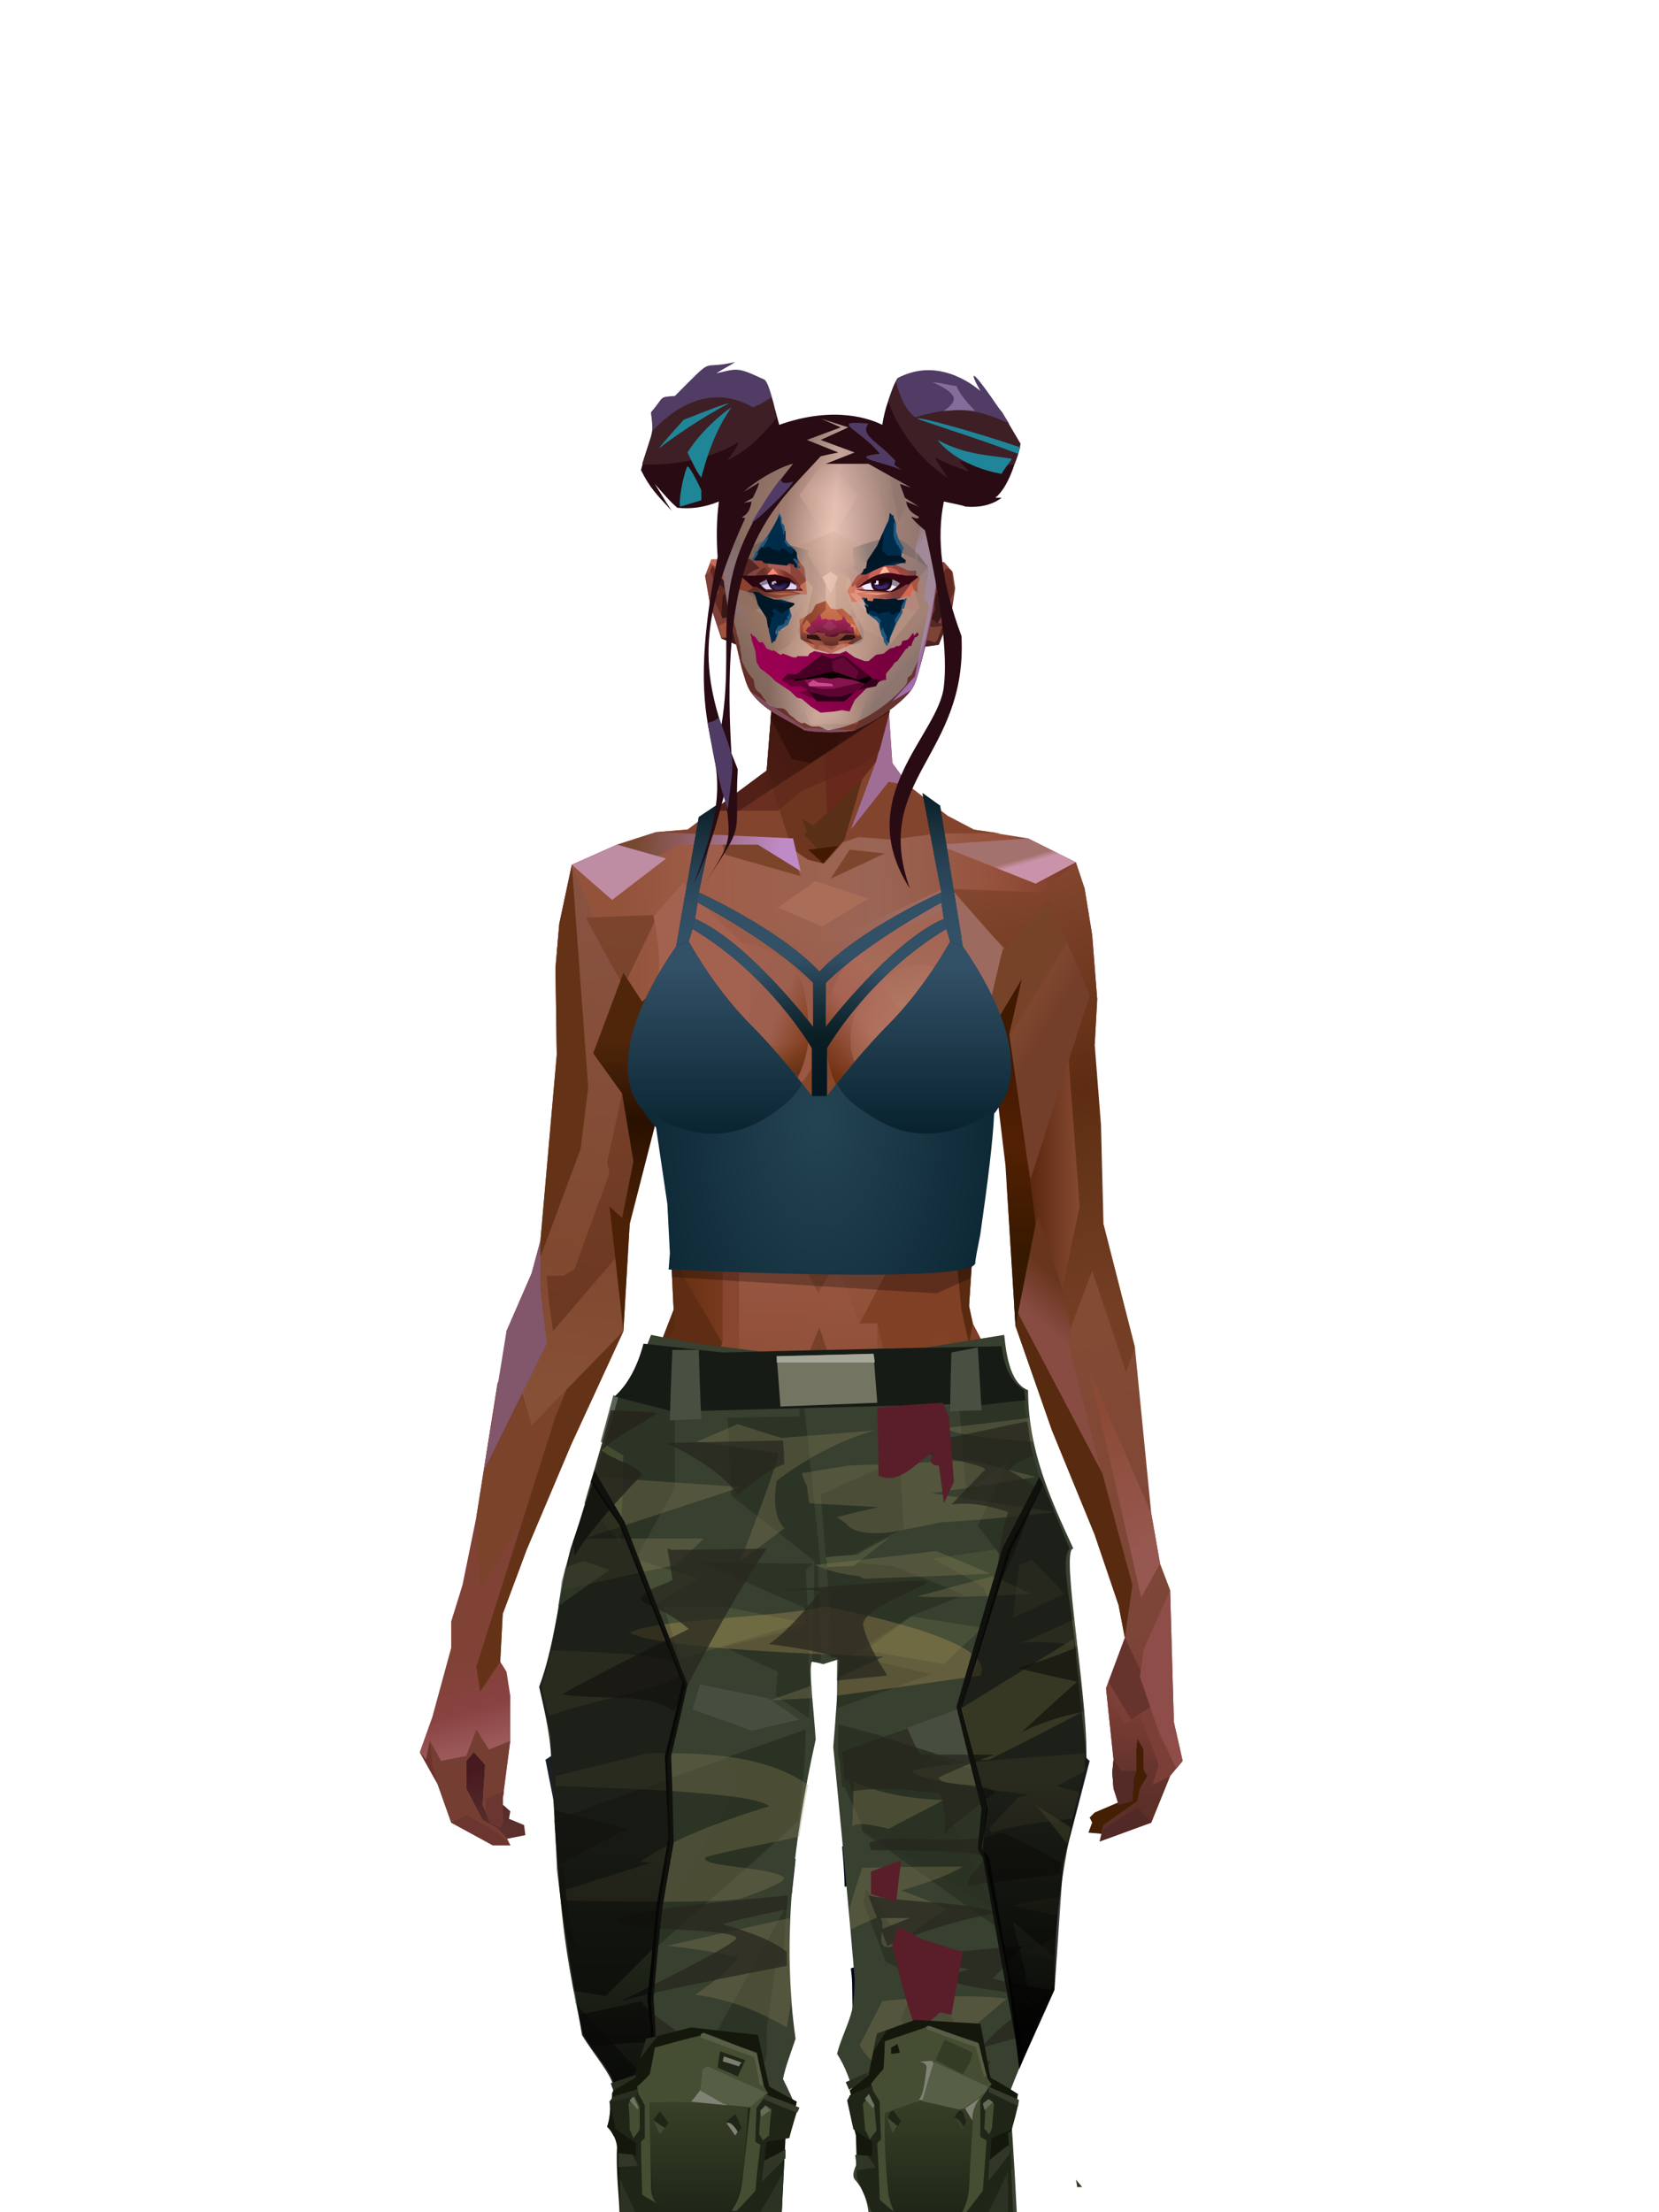 <?xml version="1.0" encoding="UTF-8"?>
<svg xmlns="http://www.w3.org/2000/svg" xmlns:xlink="http://www.w3.org/1999/xlink" width="1320px" height="1760px" viewBox="0 0 1320 1760" version="1.1">
<defs>




</defs>

<defs>
<linearGradient x1="100%" y1="46%" x2="12%" y2="47%" id="id-female-6.6_base_2-0">
<stop stop-color="#723722" offset="0%">
</stop>
<stop stop-color="#96513b" offset="21%">
</stop>
<stop stop-color="#9a6555" offset="46%">
</stop>
<stop stop-color="#9f5e49" offset="80%">
</stop>
<stop stop-color="#93523a" offset="100%">
</stop>
</linearGradient>
<linearGradient x1="53%" y1="81%" x2="50%" y2="21%" id="id-female-6.6_base_2-1">
<stop stop-color="#7b3f37" offset="0%">
</stop>
<stop stop-color="#7d4538" offset="24%">
</stop>
<stop stop-color="#834b33" offset="100%">
</stop>
</linearGradient>
<linearGradient x1="52%" y1="-4%" x2="46%" y2="70%" id="id-female-6.6_base_2-2">
<stop stop-color="#834239" offset="0%">
</stop>
<stop stop-color="#5c3029" offset="100%">
</stop>
</linearGradient>
<linearGradient x1="46%" y1="43%" x2="15%" y2="43%" id="id-female-6.6_base_2-3">
<stop stop-color="#924833" offset="0%">
</stop>
<stop stop-color="#683011" offset="100%">
</stop>
</linearGradient>
<linearGradient x1="54%" y1="37%" x2="12%" y2="72%" id="id-female-6.6_base_2-4">
<stop stop-color="#1e0404" offset="0%">
</stop>
<stop stop-color="#34100e" offset="100%">
</stop>
</linearGradient>
<linearGradient x1="40%" y1="14%" x2="61%" y2="85%" id="id-female-6.6_base_2-5">
<stop stop-color="#461a1f" offset="0%">
</stop>
<stop stop-color="#5b2f2c" offset="100%">
</stop>
</linearGradient>
<linearGradient x1="27%" y1="47%" x2="91%" y2="49%" id="id-female-6.6_base_2-6">
<stop stop-color="#784730" offset="0%">
</stop>
<stop stop-color="#be8bc7" offset="100%">
</stop>
</linearGradient>
<linearGradient x1="47%" y1="60%" x2="49%" y2="79%" id="id-female-6.6_base_2-7">
<stop stop-color="#7f4235" offset="0%">
</stop>
<stop stop-color="#894241" offset="60%">
</stop>
<stop stop-color="#9b595a" offset="100%">
</stop>
</linearGradient>
<linearGradient x1="29%" y1="56%" x2="69%" y2="53%" id="id-female-6.6_base_2-8">
<stop stop-color="#804733" offset="0%">
</stop>
<stop stop-color="#743a2c" offset="8%">
</stop>
<stop stop-color="#7c3d34" offset="18%">
</stop>
<stop stop-color="#5d2920" offset="38%">
</stop>
<stop stop-color="#5b2725" offset="65%">
</stop>
<stop stop-color="#7e4037" offset="81%">
</stop>
<stop stop-color="#4c1b1f" offset="100%">
</stop>
</linearGradient>
<linearGradient x1="47%" y1="45%" x2="54%" y2="46%" id="id-female-6.6_base_2-9">
<stop stop-color="#7a3932" offset="0%">
</stop>
<stop stop-color="#763b2f" offset="62%">
</stop>
<stop stop-color="#5f2c1f" offset="77%">
</stop>
<stop stop-color="#794634" offset="100%">
</stop>
</linearGradient>
<linearGradient x1="51%" y1="7%" x2="50%" y2="100%" id="id-female-6.6_base_2-10">
<stop stop-color="#763d2d" offset="0%">
</stop>
<stop stop-color="#914e49" offset="75%">
</stop>
<stop stop-color="#7b3c3b" offset="100%">
</stop>
</linearGradient>
<linearGradient x1="51%" y1="11%" x2="49%" y2="93%" id="id-female-6.6_base_2-11">
<stop stop-color="#87523f" offset="0%">
</stop>
<stop stop-color="#80482f" offset="73%">
</stop>
<stop stop-color="#865037" offset="100%">
</stop>
</linearGradient>
<linearGradient x1="51%" y1="-5%" x2="48%" y2="96%" id="id-female-6.6_base_2-12">
<stop stop-color="#7d452e" offset="0%">
</stop>
<stop stop-color="#6c3821" offset="100%">
</stop>
</linearGradient>
<linearGradient x1="50%" y1="19%" x2="50%" y2="69%" id="id-female-6.6_base_2-13">
<stop stop-color="#50260a" offset="0%">
</stop>
<stop stop-color="#291000" offset="45%">
</stop>
<stop stop-color="#4c2106" offset="100%">
</stop>
</linearGradient>
<linearGradient x1="46%" y1="74%" x2="39%" y2="35%" id="id-female-6.6_base_2-14">
<stop stop-color="#492117" offset="0%">
</stop>
<stop stop-color="#64311e" offset="51%">
</stop>
<stop stop-color="#713121" offset="100%">
</stop>
</linearGradient>
<linearGradient x1="46%" y1="16%" x2="49%" y2="82%" id="id-female-6.6_base_2-15">
<stop stop-color="#512416" offset="0%" stop-opacity="0.186">
</stop>
<stop stop-color="#482015" offset="100%">
</stop>
</linearGradient>
<linearGradient x1="41%" y1="19%" x2="50%" y2="100%" id="id-female-6.6_base_2-16">
<stop stop-color="#5b2725" offset="0%">
</stop>
<stop stop-color="#50260a" offset="100%">
</stop>
</linearGradient>
<linearGradient x1="50%" y1="31%" x2="45%" y2="50%" id="id-female-6.6_base_2-17">
<stop stop-color="#68361d" offset="0%">
</stop>
<stop stop-color="#894c43" offset="100%">
</stop>
</linearGradient>
<linearGradient x1="51%" y1="22%" x2="50%" y2="100%" id="id-female-6.6_base_2-18">
<stop stop-color="#5d2126" offset="0%">
</stop>
<stop stop-color="#4f1c21" offset="100%">
</stop>
</linearGradient>
<linearGradient x1="49%" y1="0%" x2="50%" y2="100%" id="id-female-6.6_base_2-19">
<stop stop-color="#7a3f2e" offset="0%">
</stop>
<stop stop-color="#793f35" offset="100%">
</stop>
</linearGradient>
<linearGradient x1="44%" y1="15%" x2="50%" y2="100%" id="id-female-6.6_base_2-20">
<stop stop-color="#5b2c1f" offset="0%">
</stop>
<stop stop-color="#50281d" offset="100%">
</stop>
</linearGradient>
<linearGradient x1="52%" y1="21%" x2="49%" y2="83%" id="id-female-6.6_base_2-21">
<stop stop-color="#7f4534" offset="0%">
</stop>
<stop stop-color="#975549" offset="48%">
</stop>
<stop stop-color="#83453f" offset="100%">
</stop>
</linearGradient>
<linearGradient x1="85%" y1="60%" x2="15%" y2="60%" id="id-female-6.6_base_2-22">
<stop stop-color="#864a32" offset="0%">
</stop>
<stop stop-color="#5d2a11" offset="100%">
</stop>
</linearGradient>
<linearGradient x1="48%" y1="-20%" x2="59%" y2="91%" id="id-female-6.6_base_2-23">
<stop stop-color="#96533c" offset="0%">
</stop>
<stop stop-color="#5d2c12" offset="60%">
</stop>
<stop stop-color="#643418" offset="72%">
</stop>
<stop stop-color="#743e24" offset="100%">
</stop>
</linearGradient>
<linearGradient x1="55%" y1="48%" x2="46%" y2="33%" id="id-female-6.6_base_2-24">
<stop stop-color="#743f2a" offset="0%">
</stop>
<stop stop-color="#7e462e" offset="86%">
</stop>
<stop stop-color="#764228" offset="100%">
</stop>
</linearGradient>
<linearGradient x1="50%" y1="19%" x2="50%" y2="78%" id="id-female-6.6_base_2-25">
<stop stop-color="#401900" offset="0%">
</stop>
<stop stop-color="#522003" offset="50%">
</stop>
<stop stop-color="#371900" offset="100%">
</stop>
</linearGradient>
<linearGradient x1="50%" y1="10%" x2="50%" y2="43%" id="id-female-6.6_base_2-26">
<stop stop-color="#85462c" offset="0%">
</stop>
<stop stop-color="#602c13" offset="15%">
</stop>
<stop stop-color="#652d15" offset="68%">
</stop>
<stop stop-color="#592a10" offset="100%">
</stop>
</linearGradient>
<linearGradient x1="89%" y1="50%" x2="9%" y2="52%" id="id-female-6.6_base_2-27">
<stop stop-color="#401d02" offset="0%">
</stop>
<stop stop-color="#995734" offset="53%" stop-opacity="0.199">
</stop>
<stop stop-color="#5a2a10" offset="75%">
</stop>
<stop stop-color="#411900" offset="100%">
</stop>
</linearGradient>
<linearGradient x1="44%" y1="70%" x2="86%" y2="30%" id="id-female-6.6_base_2-28">
<stop stop-color="#9a5741" offset="0%">
</stop>
<stop stop-color="#9c6a5f" offset="100%">
</stop>
</linearGradient>
<linearGradient x1="19%" y1="86%" x2="73%" y2="32%" id="id-female-6.6_base_2-29">
<stop stop-color="#703010" offset="0%">
</stop>
<stop stop-color="#a66353" offset="40%">
</stop>
<stop stop-color="#ae745f" offset="100%">
</stop>
</linearGradient>
<linearGradient x1="35%" y1="94%" x2="47%" y2="12%" id="id-female-6.6_base_2-30">
<stop stop-color="#723c23" offset="0%">
</stop>
<stop stop-color="#966556" offset="40%">
</stop>
<stop stop-color="#ac715d" offset="46%">
</stop>
<stop stop-color="#a36655" offset="100%">
</stop>
</linearGradient>
<linearGradient x1="50%" y1="54%" x2="27%" y2="9%" id="id-female-6.6_base_2-31">
<stop stop-color="#ddab90" offset="0%">
</stop>
<stop stop-color="#ddab90" offset="100%" stop-opacity="0.078">
</stop>
</linearGradient>
<linearGradient x1="20%" y1="36%" x2="93%" y2="69%" id="id-female-6.6_base_2-32">
<stop stop-color="#a36150" offset="0%">
</stop>
<stop stop-color="#9d604e" offset="70%">
</stop>
<stop stop-color="#803a19" offset="100%">
</stop>
</linearGradient>
<linearGradient x1="36%" y1="84%" x2="25%" y2="44%" id="id-female-6.6_base_2-33">
<stop stop-color="#663d38" offset="0%" stop-opacity="0.509">
</stop>
<stop stop-color="#57260a" offset="35%" stop-opacity="0.675">
</stop>
<stop stop-color="#763217" offset="100%" stop-opacity="0">
</stop>
</linearGradient>
<linearGradient x1="63%" y1="95%" x2="43%" y2="20%" id="id-female-6.6_base_2-34">
<stop stop-color="#7c3c2b" offset="0%">
</stop>
<stop stop-color="#8a4b32" offset="46%">
</stop>
<stop stop-color="#88452f" offset="100%">
</stop>
</linearGradient>
<linearGradient x1="40%" y1="0%" x2="50%" y2="86%" id="id-female-6.6_base_2-35">
<stop stop-color="#804025" offset="0%">
</stop>
<stop stop-color="#955542" offset="100%">
</stop>
</linearGradient>
<linearGradient x1="50%" y1="0%" x2="50%" y2="92%" id="id-female-6.6_base_2-36">
<stop stop-color="#b56f5e" offset="0%">
</stop>
<stop stop-color="#8b4e35" offset="100%">
</stop>
</linearGradient>
<linearGradient x1="33%" y1="79%" x2="21%" y2="44%" id="id-female-6.6_base_2-37">
<stop stop-color="#936354" offset="0%">
</stop>
<stop stop-color="#633117" offset="28%">
</stop>
<stop stop-color="#763c17" offset="100%" stop-opacity="0">
</stop>
</linearGradient>
<linearGradient x1="4%" y1="47%" x2="92%" y2="45%" id="id-female-6.6_base_2-38">
<stop stop-color="#391108" offset="0%">
</stop>
<stop stop-color="#501a0f" offset="17%" stop-opacity="0.753">
</stop>
<stop stop-color="#6b3127" offset="48%" stop-opacity="0.386">
</stop>
<stop stop-color="#4a1c15" offset="78%" stop-opacity="0.762">
</stop>
<stop stop-color="#411610" offset="100%">
</stop>
</linearGradient>
<linearGradient x1="60%" y1="45%" x2="67%" y2="53%" id="id-female-6.6_base_2-39">
<stop stop-color="#a3716e" offset="0%">
</stop>
<stop stop-color="#cb93a9" offset="100%">
</stop>
</linearGradient>
<linearGradient x1="48%" y1="15%" x2="54%" y2="81%" id="id-female-6.6_base_2-40">
<stop stop-color="#8c4a35" offset="0%">
</stop>
<stop stop-color="#965850" offset="100%">
</stop>
</linearGradient>
<linearGradient x1="47%" y1="44%" x2="50%" y2="61%" id="id-female-6.6_base_2-41">
<stop stop-color="#3e0d06" offset="0%" stop-opacity="0.175">
</stop>
<stop stop-color="#33100b" offset="100%">
</stop>
</linearGradient>
<linearGradient x1="26%" y1="-7%" x2="50%" y2="96%" id="id-female-6.6_base_2-42">
<stop stop-color="#37373f" offset="0%">
</stop>
<stop stop-color="#19191d" offset="100%">
</stop>
</linearGradient>
<linearGradient x1="50%" y1="12%" x2="59%" y2="82%" id="id-female-6.6_base_2-43">
<stop stop-color="#252525" offset="0%">
</stop>
<stop stop-color="#101010" offset="100%">
</stop>
</linearGradient>
<linearGradient x1="25%" y1="-16%" x2="50%" y2="98%" id="id-female-6.6_base_2-44">
<stop stop-color="#37373f" offset="0%">
</stop>
<stop stop-color="#19191d" offset="100%">
</stop>
</linearGradient>
<linearGradient x1="75%" y1="39%" x2="50%" y2="93%" id="id-female-6.6_base_2-45">
<stop stop-color="#252525" offset="0%">
</stop>
<stop stop-color="#000000" offset="100%">
</stop>
</linearGradient>
</defs>
<g transform="translate(334,549)" id="id-female-6.6_base_2-46">
<polygon points="561 754 565 871 565 881 537 893 533 897 535 901 532 909 543 910 597 864" fill="#451f04" id="id-female-6.6_base_2-47">
</polygon>
<polygon points="537 282 539 246 535 195 529 158 522 137 484 118 440 111 212 111 188 113 157 123 121 139 111 186 108 221 109 290" fill="url(#id-female-6.6_base_2-0)" id="id-female-6.6_base_2-47">
</polygon>
<polygon points="467 393 474 506 503 589 537 672 556 728 561 754 546 794 552 851 551 861 552 874 556 885 567 882 568 866 570 860 570 843 571 834 576 843 576 859 579 864 573 874 571 884 544 903 541 916 582 901 597 864 607 852 600 821 597 716 589 695 582 655 569 523 544 425" fill="url(#id-female-6.6_base_2-1)" id="id-female-6.6_base_2-47">
</polygon>
<polygon points="546 794 552 851 551 861 552 874 556 885 567 882 568 866 570 860 570 843 571 834 576 843 576 859 579 864 573 874 571 884 544 903 541 916 582 901 597 864 583 871 588 855 573 815 561 823" fill="url(#id-female-6.6_base_2-2)" id="id-female-6.6_base_2-47">
</polygon>
<polygon points="552 851 551 861 552 874 556 887 567 884 568 866 570 860 558 860" fill="#552b28" id="id-female-6.6_base_2-47">
</polygon>
<polygon points="544 906 541 916 582 901 571 889" fill="#512926" id="id-female-6.6_base_2-47">
</polygon>
<polygon points="561 754 548 789 566 819 586 806" fill="#66342d" id="id-female-6.6_base_2-47">
</polygon>
<polygon points="486 648 477 599 453 529 440 504 437 490 439 460 449 402 456 340 188 343 198 411 202 493 162 596 153 638 266 693 319 721 386 693" fill="url(#id-female-6.6_base_2-3)" id="id-female-6.6_base_2-47">
</polygon>
<polygon points="486 648 477 599 453 529 440 504 437 490 439 460 449 402 456 340 296 353 376 634" fill="#804025" id="id-female-6.6_base_2-47">
</polygon>
<g transform="translate(188,0)" id="id-female-6.6_base_2-56">
<polygon points="274 114 253 111 232 100 201 76 188 58 184 1 93 1 88 64 25 111 1 113 103 123 121 135 134 138 149 121 161 117 187 119 225 114" fill="#83442e" id="id-female-6.6_base_2-47">
</polygon>
<polygon points="201 76 188 58 185 12 175 57 155 111 185 73" fill="#a06e95" id="id-female-6.6_base_2-47">
</polygon>
<polygon points="149 1 93 1 88 64 108 126 121 135 133 138" fill="#6e361f" id="id-female-6.6_base_2-47">
</polygon>
<polygon points="116 102 120 113 118 115 136 135 150 119 164 71 125 108" fill="#5a2f17" id="id-female-6.6_base_2-60">
</polygon>
<polygon points="121 127 133 138 145 124" fill="#431903" id="id-female-6.6_base_2-61">
</polygon>
<polygon points="136 98 164 71 175 57 186 17 134 51" fill="#68291c" id="id-female-6.6_base_2-62">
</polygon>
<polygon points="97 96 116 80 164 60 178 48 186 17 184 1 93 1 88 64 45 96" fill="#5e2519" opacity="0.654" id="id-female-6.6_base_2-47">
</polygon>
<polygon points="186 17 184 1 93 1 88 64 45 96 66 96" fill="url(#id-female-6.6_base_2-4)" opacity="0.467" id="id-female-6.6_base_2-47">
</polygon>
<polygon points="123 58 176 23 186 17 184 1 93 1 91 22 108 55" fill="#1e0404" opacity="0.434" id="id-female-6.6_base_2-47">
</polygon>
</g>
<polygon points="41 844 33 856 36 895 64 915 84 911 83 903 71 898 72 892 63 884 52 849" fill="url(#id-female-6.6_base_2-5)" id="id-female-6.6_base_2-47">
</polygon>
<polygon points="315 152 285 173 320 188 357 166" fill="#aa6d58" id="id-female-6.6_base_2-67">
</polygon>
<polygon points="327 150 370 130 342 127" fill="#7d452b" id="id-female-6.6_base_2-68">
</polygon>
<polygon points="301 142 303 148 243 131 240 119 276 119" fill="#7b442b" id="id-female-6.6_base_2-69">
</polygon>
<polygon points="159 149 206 123 269 123 303 144 297 118 188 113 157 123 121 139" fill="url(#id-female-6.6_base_2-6)" id="id-female-6.6_base_2-47">
</polygon>
<polygon points="157 123 121 139 153 167 196 134" fill="#be8ca3" id="id-female-6.6_base_2-47">
</polygon>
<polygon points="89 584 77 541 62 551 45 658 34 712 25 741 25 762 10 817 0 845 14 870 25 901 58 919 72 919 69 913 61 905 50 899 37 874 37 852 43 845 52 855 50 887 56 901 64 905 66 901 66 882 72 836 72 800 69 781 64 773 66 735 85 684 121 599 162 510" fill="url(#id-female-6.6_base_2-7)" id="id-female-6.6_base_2-47">
</polygon>
<polygon points="89 584 77 541 62 551 45 658 48 715 121 599 162 510" fill="#7a432a" id="id-female-6.6_base_2-47">
</polygon>
<polygon points="55 843 45 827 37 848 17 852 8 836 5 851 0 845 14 870 25 901 58 919 72 919 69 913 61 905 50 899 37 874 37 852 43 845 52 855 50 887 56 901 64 905 66 901 66 882 72 836" fill="#743e32" id="id-female-6.6_base_2-47">
</polygon>
<polygon points="53 882 52 892 56 901 64 905 66 901 66 882 67 876" fill="#6b362f" id="id-female-6.6_base_2-47">
</polygon>
<polygon points="25 901 58 919 72 919 62 909 37 895" fill="#6b362f" id="id-female-6.6_base_2-47">
</polygon>
<polygon points="160 467 145 488 108 578 45 777 48 797 64 773 66 735 85 684 121 599 162 510" fill="#643317" id="id-female-6.6_base_2-47">
</polygon>
<polygon points="169 1211 277 1211 282 1183 281 1150 284 1127 286 1114 285 1063 293 972 306 866 311 792 309 768 323 771 337 768 333 817 333 855 339 924 346 1008 348 1113 351 1130 353 1176 361 1211 461 1211 458 1191 456 1170 460 1133 461 1082 505 905 516 839 518 826 512 762 503 706 486 648 482 629 386 690 318 718 266 690 184 629 153 637 132 731 119 781 118 813 123 862 131 916 166 1094 176 1179" fill="url(#id-female-6.6_base_2-8)" id="id-female-6.6_base_2-47">
</polygon>
<polygon points="463 664 416 771 400 819 392 1125 359 1178 398 1204 441 1153 461 1082 505 905 516 839 518 826 515 789 490 714" fill="url(#id-female-6.6_base_2-9)" id="id-female-6.6_base_2-47">
</polygon>
<polygon points="422 1160 395 1199 365 1171 401 1149 384 1120 391 983 411 786 416 771 448 697 454 1013 445 1116 407 1149" fill="url(#id-female-6.6_base_2-10)" id="id-female-6.6_base_2-80">
</polygon>
<polygon points="121 139 111 186 108 221 109 290 96 438 89 464 69 510 89 585 162 510 167 425 162 241" fill="url(#id-female-6.6_base_2-11)" id="id-female-6.6_base_2-47">
</polygon>
<polygon points="101 466 103 488 106 510 160 447 179 359 164 232 187 184 186 179 132 181 161 234 161 321 149 376 151 384 123 461 114 466" fill="url(#id-female-6.6_base_2-12)" id="id-female-6.6_base_2-82">
</polygon>
<polygon points="96 438 89 464 69 510 51 621 101 520 96 476" fill="#82566b" id="id-female-6.6_base_2-47">
</polygon>
<polygon points="96 451 128 365 134 316 121 139 111 186 108 221 109 290 96 438" fill="#643317" id="id-female-6.6_base_2-47">
</polygon>
<polygon points="184 241 177 248 162 225 138 289 161 321 170 375 161 420 151 411 162 510 167 425 188 343" fill="url(#id-female-6.6_base_2-13)" id="id-female-6.6_base_2-47">
</polygon>
<polygon points="284 1127 286 1114 285 1063 293 972 306 866 311 792 309 768 323 771 337 768 333 817 333 855 339 924 346 1008 375 889 416 771 463 664 490 714 515 790 512 762 503 706 486 648 477 599 471 583 420 650 316 720 201 654 244 742 264 824 275 994" fill="url(#id-female-6.6_base_2-14)" id="id-female-6.6_base_2-47">
</polygon>
<polygon points="298 930 306 866 311 792 309 768 323 771 337 768 333 817 333 855 336 894 347 826 360 784 378 733 388 687 321 739 254 687 267 736 291 821" fill="url(#id-female-6.6_base_2-15)" id="id-female-6.6_base_2-47">
</polygon>
<polygon points="348 1093 348 1113 351 1130 353 1176 361 1211 461 1211 439 1155 422 1136 403 1148 429 1168 400 1202 370 1170 382 1125" fill="url(#id-female-6.6_base_2-16)" id="id-female-6.6_base_2-47">
</polygon>
<polygon points="10 855 8 836 5 851 0 845 14 870" fill="#6d342e" id="id-female-6.6_base_2-47">
</polygon>
<polygon points="520 500 516 520 544 629 474 500 490 399" fill="url(#id-female-6.6_base_2-17)" id="id-female-6.6_base_2-90">
</polygon>
<polygon points="461 1211 458 1191 456 1170 460 1133 461 1082 439 1155 450 1211" fill="url(#id-female-6.6_base_2-18)" id="id-female-6.6_base_2-47">
</polygon>
<polygon points="220 1149 259 1115 240 1063 232 973 266 819 240 713 201 661 158 650 201 784 183 925 170 1083" fill="url(#id-female-6.6_base_2-19)" id="id-female-6.6_base_2-92">
</polygon>
<polygon points="169 1211 277 1211 282 1183 281 1150 284 1127 286 1114 286 1098 226 1211 207 1211 196 1121 173 1078 150 1014 166 1094 176 1179" fill="url(#id-female-6.6_base_2-20)" id="id-female-6.6_base_2-47">
</polygon>
<polygon points="173 1078 183 924 150 1014" fill="#6b352c" id="id-female-6.6_base_2-47">
</polygon>
<polygon points="169 1211 239 1211 230 1196 204 1175 173 1150 176 1179" fill="#521e24" opacity="0.574" id="id-female-6.6_base_2-47">
</polygon>
<polygon points="221 1130 240 1097 224 1063 224 983 240 804 217 698 190 668 212 771 212 910 190 998 181 1094" fill="url(#id-female-6.6_base_2-21)" id="id-female-6.6_base_2-92">
</polygon>
<polygon points="217 795 221 692 200 667 169 658 200 737" fill="#9c5f46" id="id-female-6.6_base_2-97">
</polygon>
<polygon points="511 476 492 419 481 447 484 356 521 274 533 417" fill="url(#id-female-6.6_base_2-22)" id="id-female-6.6_base_2-98">
</polygon>
<polygon points="569 523 544 425 542 346 537 282 539 246 535 195 529 158 522 137 494 161 419 158 471 211 516 290 525 411 511 477 518 507 535 462 562 543" fill="url(#id-female-6.6_base_2-23)" id="id-female-6.6_base_2-47">
</polygon>
<polygon points="486 389 533 243 501 167 464 207 451 247 463 265" fill="url(#id-female-6.6_base_2-24)" id="id-female-6.6_base_2-100">
</polygon>
<polygon points="473 490 474 506 503 589 537 672 556 728 561 754 567 712 543 623" fill="#582a0f" id="id-female-6.6_base_2-47">
</polygon>
<polygon points="460 328 466 378 474 506 490 425 486 392 469 274 479 230 461 260 454 251" fill="url(#id-female-6.6_base_2-25)" id="id-female-6.6_base_2-47">
</polygon>
<polygon points="440 504 437 490 439 460 449 402 456 340 458 328 325 282 188 343 198 411 202 493 162 596 157 621 161 633 169 599 173 570 204 506 202 458 217 402 286 365 321 352 353 360 422 402 431 493 437 520" fill="url(#id-female-6.6_base_2-26)" id="id-female-6.6_base_2-47">
</polygon>
<polygon points="451 385 456 340 458 328 364 340 330 308 268 343 188 343 194 379 262 368 312 343 335 340 381 368" fill="url(#id-female-6.6_base_2-27)" id="id-female-6.6_base_2-47">
</polygon>
<polygon points="286 328 306 310 330 274 453 252 464 205 421 156 317 204 219 165 210 154 188 180" fill="url(#id-female-6.6_base_2-28)" id="id-female-6.6_base_2-105">
</polygon>
<path d="M 422 195 L 405 190 C 377 190 357 198 343 214 C 329 230 322 250 323 276 C 324 301 331 320 345 333 C 365 351 384 356 405 356 C 425 356 444 347 450 342 C 454 339 457 335 460 328 C 463 323 466 317 467 308 C 469 294 466 276 457 254 L 422 195 Z" fill="url(#id-female-6.6_base_2-29)" id="id-female-6.6_base_2-106">
</path>
<path d="M 422 195 L 417 175 C 386 188 366 196 358 201 C 355 203 351 206 348 208 C 348 209 381 253 448 342 C 454 338 459 332 463 324 C 469 310 469 301 469 293 C 469 287 465 275 459 257 L 422 195 Z" fill="url(#id-female-6.6_base_2-30)" id="id-female-6.6_base_2-106">
</path>
<path d="M 375 226 C 338 253 343 276 343 284 C 343 291 353 319 371 335 C 379 342 422 349 447 331 C 468 316 472 294 458 265 C 427 221 400 208 375 226 Z" fill="url(#id-female-6.6_base_2-31)" opacity="0.282" id="id-female-6.6_base_2-106">
</path>
<path d="M 272 205 C 260 199 243 200 221 209 C 187 227 169 258 168 303 C 167 319 184 342 190 346 C 197 351 212 356 239 353 C 257 351 272 344 284 333 C 303 312 312 288 309 260 C 305 217 291 214 272 205 Z" fill="url(#id-female-6.6_base_2-32)" id="id-female-6.6_base_2-109">
</path>
<path d="M 340 285 C 333 252 328 240 326 248 C 324 254 323 263 323 276 C 324 301 331 320 345 333 C 365 351 382 356 404 356 C 425 356 444 347 450 342 C 456 337 465 325 468 308 C 472 290 465 276 463 268 C 461 263 460 259 458 255 L 442 290 L 399 304 L 366 300 L 340 285 Z" fill="url(#id-female-6.6_base_2-33)" id="id-female-6.6_base_2-106">
</path>
<path d="M 153 637 L 149 654 L 132 731 L 130 739 C 133 730 135 723 137 718 C 140 709 147 691 149 680 C 151 671 155 655 161 633 L 172 570 L 162 596 L 153 637 Z" fill="#7d362e" id="id-female-6.6_base_2-47">
</path>
<path d="M 259 203 C 254 199 240 185 217 163 L 210 153 L 186 180 C 192 211 192 231 186 239 C 175 256 168 277 168 303 C 168 324 190 352 239 344 C 252 342 274 217 259 203 Z" fill="#a36150" id="id-female-6.6_base_2-109">
</path>
<polygon points="175 565 203 550 234 558 241 520 203 455 203 507" fill="#5e2d13" id="id-female-6.6_base_2-113">
</polygon>
<polygon points="241 442 241 518 229 556 233 629 266 657 316 707 381 659 395 629 364 504 350 504 301 380" fill="url(#id-female-6.6_base_2-34)" id="id-female-6.6_base_2-114">
</polygon>
<polygon points="432 626 427 589 407 518 414 505 450 568 470 618" fill="url(#id-female-6.6_base_2-35)" id="id-female-6.6_base_2-115">
</polygon>
<polygon points="302 376 254 442 254 546 302 590 364 568 364 504 350 504 376 454 345 400" fill="url(#id-female-6.6_base_2-36)" opacity="0.599" id="id-female-6.6_base_2-114">
</polygon>
<polygon points="317 480 342 436 319 413 300 447" fill="#874a31" id="id-female-6.6_base_2-117">
</polygon>
<polygon points="304 541 318 507 329 541 314 549" fill="#774029" id="id-female-6.6_base_2-118">
</polygon>
<polygon points="306 543 316 578 329 541" fill="#935f42" id="id-female-6.6_base_2-119">
</polygon>
<path d="M 178 333 C 179 334 180 336 182 338 C 184 342 186 343 189 346 C 190 347 197 351 206 353 C 215 354 226 355 239 353 C 257 351 272 344 284 333 C 293 322 299 313 302 305 C 304 301 307 293 309 277 C 310 274 310 268 309 260 L 228 277 L 207 295 L 178 333 Z" fill="url(#id-female-6.6_base_2-37)" id="id-female-6.6_base_2-109">
</path>
<polygon points="306 543 308 550 324 556 329 541" fill="#9e7261" id="id-female-6.6_base_2-119">
</polygon>
<polygon points="308 543 318 525 323 542 314 548" fill="#3c1e03" id="id-female-6.6_base_2-122">
</polygon>
<polygon points="152 641 162 596 176 561 185 617 214 602 246 628 323 690 404 628 423 605 454 605 470 577 477 599 482 629 388 689 337 768 323 771 309 768 259 688 175 639 142 688" fill="url(#id-female-6.6_base_2-38)" opacity="0.442" id="id-female-6.6_base_2-123">
</polygon>
<polygon points="490 154 522 137 484 118 412 123" fill="url(#id-female-6.6_base_2-39)" id="id-female-6.6_base_2-47">
</polygon>
<polygon points="573 785 588 829 602 858 607 852 600 821 597 716 576 763" fill="#8e4d48" id="id-female-6.6_base_2-47">
</polygon>
<polygon points="574 722 589 695 582 655 533 542" fill="url(#id-female-6.6_base_2-40)" id="id-female-6.6_base_2-47">
</polygon>
<polygon points="172 640 241 690 309 768 323 771 338 768 395 706 469 661 404 650 313 706 217 629" fill="url(#id-female-6.6_base_2-41)" opacity="0.571" id="id-female-6.6_base_2-127">
</polygon>
<g transform="translate(188,270)" id="id-female-6.6_base_2-128">
<polygon points="207 13 207 10 217 2 220 2 239 21 258 39 260 42 250 51 246 52 226 33" fill="url(#id-female-6.6_base_2-42)" id="id-female-6.6_base_2-129">
</polygon>
<polygon points="208 40 218 50 222 50 240 33 257 13 257 9 247 0 244 1 230 19 209 36" fill="url(#id-female-6.6_base_2-43)" id="id-female-6.6_base_2-130">
</polygon>
<polygon points="1 13 1 10 10 2 15 2 32 21 50 39 52 42 42 52 38 52 19 33" fill="url(#id-female-6.6_base_2-44)" id="id-female-6.6_base_2-129">
</polygon>
<polygon points="0 43 10 53 14 53 33 35 50 15 50 11 40 3 36 4 19 23 1 39" fill="url(#id-female-6.6_base_2-45)" id="id-female-6.6_base_2-130">
</polygon>
</g>
</g>
<defs>
<linearGradient x1="50%" y1="0%" x2="50%" y2="85%" id="id-female-6.8_face_2-0">
<stop stop-color="#874639" offset="0%">
</stop>
<stop stop-color="#4d2322" offset="100%">
</stop>
</linearGradient>
<radialGradient cx="50%" cy="55%" r="91%" id="id-female-6.8_face_2-1" fx="50%" fy="55%" gradientTransform="translate(0.5,0.55) scale(1,0.697) rotate(-90) scale(1,0.712) translate(-0.5,-0.55)">
<stop stop-color="#a3513a" offset="0%">
</stop>
<stop stop-color="#c87359" offset="39%">
</stop>
<stop stop-color="#291013" offset="100%">
</stop>
</radialGradient>
<linearGradient x1="11%" y1="60%" x2="57%" y2="52%" id="id-female-6.8_face_2-2">
<stop stop-color="#944831" offset="0%">
</stop>
<stop stop-color="#b46750" offset="48%">
</stop>
<stop stop-color="#d27d60" offset="100%">
</stop>
</linearGradient>
<linearGradient x1="46%" y1="46%" x2="22%" y2="61%" id="id-female-6.8_face_2-3">
<stop stop-color="#a0543d" offset="0%">
</stop>
<stop stop-color="#642d27" offset="100%">
</stop>
</linearGradient>
<linearGradient x1="48%" y1="50%" x2="57%" y2="65%" id="id-female-6.8_face_2-4">
<stop stop-color="#a55643" offset="0%">
</stop>
<stop stop-color="#66342f" offset="100%">
</stop>
</linearGradient>
<linearGradient x1="100%" y1="38%" x2="17%" y2="50%" id="id-female-6.8_face_2-5">
<stop stop-color="#cb7b65" offset="0%">
</stop>
<stop stop-color="#ae6452" offset="100%">
</stop>
</linearGradient>
<linearGradient x1="47%" y1="27%" x2="48%" y2="50%" id="id-female-6.8_face_2-6">
<stop stop-color="#532d32" offset="0%">
</stop>
<stop stop-color="#794968" offset="100%">
</stop>
</linearGradient>
<radialGradient cx="47%" cy="70%" r="97%" id="id-female-6.8_face_2-7" fx="47%" fy="70%" gradientTransform="translate(0.467,0.7) scale(0.592,1) rotate(-93) translate(-0.467,-0.7)">
<stop stop-color="#d17f6c" offset="0%">
</stop>
<stop stop-color="#622923" offset="100%">
</stop>
</radialGradient>
<linearGradient x1="42%" y1="43%" x2="61%" y2="33%" id="id-female-6.8_face_2-8">
<stop stop-color="#783a36" offset="0%">
</stop>
<stop stop-color="#632f2b" offset="100%">
</stop>
</linearGradient>
<radialGradient cx="45%" cy="79%" r="81%" id="id-female-6.8_face_2-9" fx="45%" fy="79%" gradientTransform="translate(0.447,0.79) scale(0.833,1) rotate(-90) scale(1,1) translate(-0.447,-0.79)">
<stop stop-color="#f2a292" offset="0%">
</stop>
<stop stop-color="#93483d" offset="100%">
</stop>
</radialGradient>
<linearGradient x1="58%" y1="0%" x2="20%" y2="89%" id="id-female-6.8_face_2-10">
<stop stop-color="#d48072" offset="0%" stop-opacity="0">
</stop>
<stop stop-color="#e49281" offset="46%">
</stop>
<stop stop-color="#f2a38f" offset="100%" stop-opacity="0.432">
</stop>
</linearGradient>
<linearGradient x1="52%" y1="22%" x2="50%" y2="16%" id="id-female-6.8_face_2-11">
<stop stop-color="#a06daa" offset="0%">
</stop>
<stop stop-color="#a471b2" offset="100%" stop-opacity="0.398">
</stop>
</linearGradient>
<radialGradient cx="45%" cy="76%" r="54%" id="id-female-6.8_face_2-12" fx="45%" fy="76%" gradientTransform="translate(0.455,0.761) scale(0.673,1) scale(1,0.612) translate(-0.455,-0.761)">
<stop stop-color="#bc6d5a" offset="0%">
</stop>
<stop stop-color="#974c3a" offset="100%">
</stop>
</radialGradient>
<linearGradient x1="50%" y1="0%" x2="50%" y2="73%" id="id-female-6.8_face_2-13">
<stop stop-color="#d88873" offset="0%">
</stop>
<stop stop-color="#b4624d" offset="100%">
</stop>
</linearGradient>
<linearGradient x1="25%" y1="52%" x2="67%" y2="55%" id="id-female-6.8_face_2-14">
<stop stop-color="#d37b62" offset="0%">
</stop>
<stop stop-color="#843c39" offset="100%">
</stop>
</linearGradient>
<linearGradient x1="71%" y1="52%" x2="18%" y2="50%" id="id-female-6.8_face_2-15">
<stop stop-color="#994d39" offset="0%">
</stop>
<stop stop-color="#5e2c26" offset="100%">
</stop>
</linearGradient>
<linearGradient x1="94%" y1="63%" x2="50%" y2="63%" id="id-female-6.8_face_2-16">
<stop stop-color="#6f3d40" offset="0%">
</stop>
<stop stop-color="#ad594c" offset="100%">
</stop>
</linearGradient>
<linearGradient x1="50%" y1="0%" x2="50%" y2="84%" id="id-female-6.8_face_2-17">
<stop stop-color="#0b071e" offset="0%">
</stop>
<stop stop-color="#3c2f7b" offset="100%">
</stop>
</linearGradient>
<linearGradient x1="75%" y1="46%" x2="36%" y2="49%" id="id-female-6.8_face_2-18">
<stop stop-color="#772f2b" offset="0%">
</stop>
<stop stop-color="#b35849" offset="46%">
</stop>
<stop stop-color="#693027" offset="100%">
</stop>
</linearGradient>
<linearGradient x1="50%" y1="0%" x2="50%" y2="84%" id="id-female-6.8_face_2-19">
<stop stop-color="#0b071e" offset="0%">
</stop>
<stop stop-color="#3c2f7b" offset="100%">
</stop>
</linearGradient>
<linearGradient x1="28%" y1="50%" x2="72%" y2="55%" id="id-female-6.8_face_2-20">
<stop stop-color="#4c1a19" offset="0%">
</stop>
<stop stop-color="#692928" offset="100%">
</stop>
</linearGradient>
<radialGradient cx="50%" cy="28%" r="98%" id="id-female-6.8_face_2-21" fx="50%" fy="28%" gradientTransform="translate(0.5,0.278) scale(0.259,1) rotate(90) scale(1,1) translate(-0.5,-0.278)">
<stop stop-color="#df6c71" offset="0%">
</stop>
<stop stop-color="#9f504c" offset="100%">
</stop>
</radialGradient>
<linearGradient x1="13%" y1="50%" x2="90%" y2="50%" id="id-female-6.8_face_2-22">
<stop stop-color="#682929" offset="0%">
</stop>
<stop stop-color="#b85454" offset="54%">
</stop>
<stop stop-color="#833a38" offset="100%">
</stop>
</linearGradient>
<radialGradient cx="48%" cy="82%" r="121%" id="id-female-6.8_face_2-23" fx="48%" fy="82%" gradientTransform="translate(0.483,0.816) scale(0.316,1) rotate(-95) translate(-0.483,-0.816)">
<stop stop-color="#ba354f" offset="0%">
</stop>
<stop stop-color="#592020" offset="100%">
</stop>
</radialGradient>
<linearGradient x1="32%" y1="49%" x2="112%" y2="53%" id="id-female-6.8_face_2-24">
<stop stop-color="#f6b8cb" offset="0%">
</stop>
<stop stop-color="#78272f" offset="100%">
</stop>
</linearGradient>
<linearGradient x1="50%" y1="0%" x2="50%" y2="100%" id="id-female-6.8_face_2-25">
<stop stop-color="#693c4e" offset="0%">
</stop>
<stop stop-color="#7a5771" offset="100%">
</stop>
</linearGradient>
<linearGradient x1="50%" y1="0%" x2="50%" y2="100%" id="id-female-6.8_face_2-26">
<stop stop-color="#693c4e" offset="0%">
</stop>
<stop stop-color="#7a5771" offset="100%">
</stop>
</linearGradient>
<linearGradient x1="-8%" y1="57%" x2="25%" y2="53%" id="id-female-6.8_face_2-27">
<stop stop-color="#c06e59" offset="0%">
</stop>
<stop stop-color="#4c2426" offset="100%">
</stop>
</linearGradient>
<linearGradient x1="106%" y1="53%" x2="76%" y2="50%" id="id-female-6.8_face_2-28">
<stop stop-color="#c06f5a" offset="0%">
</stop>
<stop stop-color="#401f21" offset="100%">
</stop>
</linearGradient>
<linearGradient x1="81%" y1="45%" x2="17%" y2="63%" id="id-female-6.8_face_2-29">
<stop stop-color="#c86c4d" offset="0%">
</stop>
<stop stop-color="#90452f" offset="100%">
</stop>
</linearGradient>
<linearGradient x1="50%" y1="14%" x2="50%" y2="87%" id="id-female-6.8_face_2-30">
<stop stop-color="#d37e62" offset="0%">
</stop>
<stop stop-color="#be6540" offset="100%">
</stop>
</linearGradient>
<linearGradient x1="50%" y1="29%" x2="50%" y2="100%" id="id-female-6.8_face_2-31">
<stop stop-color="#a4543f" offset="0%">
</stop>
<stop stop-color="#602b28" offset="100%">
</stop>
</linearGradient>
</defs>
<g transform="translate(561,332)" id="id-female-6.8_face_2-32">
<g transform="translate(172,115)" id="id-female-6.8_face_2-33">
<polygon points="14 1 18 0 25 8 27 21 24 41 14 66 0 68" fill="url(#id-female-6.8_face_2-0)" id="id-female-6.8_face_2-34">
</polygon>
<polygon points="12 48 19 50 23 42 26 24 20 12 12 22" fill="#7d3f38" id="id-female-6.8_face_2-35">
</polygon>
<polygon points="11 21 17 10 20 5 24 7 26 24 20 36 18 31 20 16 9 29" fill="#632a21" id="id-female-6.8_face_2-36">
</polygon>
<polygon points="10 28 11 38 8 45 13 49 19 38 13 24" fill="#381717" id="id-female-6.8_face_2-37">
</polygon>
<polygon points="12 18 17 17 18 9" fill="#381717" id="id-female-6.8_face_2-38">
</polygon>
<polygon points="17 51 9 52 7 51 4 62 11 64 13 62" fill="#7c4337" id="id-female-6.8_face_2-39">
</polygon>
</g>
<g transform="translate(0,113)" id="id-female-6.8_face_2-40">
<polygon points="13 0 5 0 0 13 4 36 13 63 25 67" fill="#9b4d38" id="id-female-6.8_face_2-41">
</polygon>
<polygon points="5 9 0 13 4 36 13 63 25 67 13 24" fill="#7d3f38" id="id-female-6.8_face_2-41">
</polygon>
<polygon points="18 46 14 47 7 32 11 26 4 9 6 5 16 20 17 29" fill="#632a21" id="id-female-6.8_face_2-43">
</polygon>
<polygon points="13 62 20 62 18 49 11 53" fill="#a0533d" id="id-female-6.8_face_2-44">
</polygon>
<polygon points="25 68 13 63 20 62 17 46 14 47 13 44 14 29 17 26 14 22 10 19 10 11 17 20" fill="#381717" id="id-female-6.8_face_2-45">
</polygon>
<polygon points="13 9 4 3 5 0 12 0" fill="#c26e60" id="id-female-6.8_face_2-46">
</polygon>
</g>
<path d="M 29 199 C 21 165 17 151 15 130 C 4 44 33 0 103 0 C 180 0 191 63 186 119 C 183 157 173 191 170 202 C 169 206 167 213 164 217 C 155 229 135 242 119 249 C 112 251 89 251 79 249 C 65 240 47 234 36 218 C 33 213 32 209 29 199 Z" fill="url(#id-female-6.8_face_2-1)" id="id-female-6.8_face_2-47">
</path>
<polygon points="122 166 151 182 171 155 113 120 77 124 20 148 51 190 66 182 86 155" fill="url(#id-female-6.8_face_2-2)" id="id-female-6.8_face_2-48">
</polygon>
<polygon points="115 140 139 167 156 148 121 130 119 140" fill="#e49484" id="id-female-6.8_face_2-49">
</polygon>
<polygon points="169 156 153 147 164 132 174 151" fill="#d66650" id="id-female-6.8_face_2-50">
</polygon>
<path d="M 29 199 C 24 176 20 162 18 149 C 18 148 33 157 51 182 C 54 187 57 195 59 208 C 110 231 130 244 119 249 C 112 251 89 251 79 249 C 65 240 47 234 36 218 C 33 213 32 209 29 199 Z" fill="url(#id-female-6.8_face_2-3)" id="id-female-6.8_face_2-47">
</path>
<path d="M 119 249 C 112 251 89 251 79 249 C 77 247 74 245 70 242 L 80 234 L 131 223 C 125 240 121 248 119 249 Z" fill="#79382d" id="id-female-6.8_face_2-47">
</path>
<path d="M 135 207 L 136 195 L 171 151 L 164 131 L 171 125 C 178 143 181 152 181 154 C 177 177 172 195 170 202 C 169 206 167 213 164 217 C 155 229 135 242 119 249 L 135 207 Z" fill="url(#id-female-6.8_face_2-4)" id="id-female-6.8_face_2-47">
</path>
<polygon points="179 117 171 125 177 143" fill="#90596c" id="id-female-6.8_face_2-47">
</polygon>
<polygon points="89 188 91 178 110 176 113 191 99 195" fill="url(#id-female-6.8_face_2-5)" id="id-female-6.8_face_2-55">
</polygon>
<polygon points="87 187 87 181 78 175 104 155 123 177 113 180 106 181 101 185 95 182 91 181 89 187" fill="#56281b" opacity="0.297" id="id-female-6.8_face_2-56">
</polygon>
<path d="M 119 249 C 112 251 89 251 79 249 C 65 240 47 234 36 218 L 79 247 L 119 249 Z" fill="#814c5e" id="id-female-6.8_face_2-47">
</path>
<polygon points="23 119 31 133 45 121 34 111" fill="#562722" id="id-female-6.8_face_2-58">
</polygon>
<polygon points="23 119 23 141 31 133" fill="#663632" id="id-female-6.8_face_2-58">
</polygon>
<path d="M 18 149 C 17 143 15 136 15 130 C 14 120 13 111 13 103 L 21 70 L 32 111 L 23 119 L 23 145 L 35 163 L 18 149 Z" fill="url(#id-female-6.8_face_2-6)" id="id-female-6.8_face_2-47">
</path>
<path d="M 30 111 L 24 83 C 36 49 59 30 92 24 C 126 19 155 33 180 67 L 186 98 L 183 119 L 99 103 L 30 111 Z" fill="url(#id-female-6.8_face_2-7)" id="id-female-6.8_face_2-61">
</path>
<path d="M 180 58 L 186 98 L 183 119 L 171 104 L 164 65 L 154 82 C 147 53 146 38 149 36 C 160 43 170 50 180 58 Z" fill="url(#id-female-6.8_face_2-8)" id="id-female-6.8_face_2-61">
</path>
<polygon points="56 102 62 49 99 32 135 45 149 102 99 109" fill="url(#id-female-6.8_face_2-9)" id="id-female-6.8_face_2-63">
</polygon>
<polygon points="92 39 75 62 99 99 122 62 103 39" fill="url(#id-female-6.8_face_2-10)" id="id-female-6.8_face_2-64">
</polygon>
<path d="M 149 226 L 167 206 L 178 150 L 174 144 L 178 121 L 167 106 L 174 75 L 184 97 L 181 113 L 184 132 C 180 165 172 193 170 202 C 169 206 167 213 164 217 L 149 226 Z" fill="url(#id-female-6.8_face_2-11)" id="id-female-6.8_face_2-47">
</path>
<polygon points="135 207 121 244 84 244 79 234 86 230" fill="url(#id-female-6.8_face_2-12)" id="id-female-6.8_face_2-47">
</polygon>
<polygon points="70 104 102 91 136 107 109 132 81 126" fill="url(#id-female-6.8_face_2-13)" id="id-female-6.8_face_2-67">
</polygon>
<polygon points="39 152 62 170 82 141 75 134" fill="#bf7666" id="id-female-6.8_face_2-68">
</polygon>
<polygon points="76 140 55 151 39 153 25 147 23 146 23 140 26 129 29 127" fill="#8b422f" id="id-female-6.8_face_2-69">
</polygon>
<polygon points="120 140 133 149 153 147 164 132" fill="url(#id-female-6.8_face_2-14)" id="id-female-6.8_face_2-70">
</polygon>
<polygon points="39 135 33 139 43 147 59 148 76 140" fill="url(#id-female-6.8_face_2-15)" id="id-female-6.8_face_2-71">
</polygon>
<polygon points="117 135 127 129 169 128 177 120 169 111 146 101 112 121 115 128" fill="url(#id-female-6.8_face_2-16)" id="id-female-6.8_face_2-72">
</polygon>
<polygon points="124 126 118 119 146 104 167 113 158 123" fill="#914840" id="id-female-6.8_face_2-73">
</polygon>
<polygon points="131 124 144 107 161 107 147 121" fill="#be6d65" id="id-female-6.8_face_2-74">
</polygon>
<path d="M 120 136 L 120 132 C 127 124 134 119 142 118 C 149 118 157 121 165 128 L 120 136 Z" fill="#a04740" id="id-female-6.8_face_2-75">
</path>
<path d="M 130 129 C 130 123 134 120 142 119 C 149 119 154 121 157 128 L 130 129 Z" fill="#c76355" id="id-female-6.8_face_2-75">
</path>
<polygon points="138 126 142 119 144 119 148 126" fill="#feb99c" id="id-female-6.8_face_2-77">
</polygon>
<polygon points="125 138 148 138 158 132 148 126 137 127 124 134" fill="#f4eaff" id="id-female-6.8_face_2-78">
</polygon>
<polygon points="127 137 124 134 120 137" fill="#d8706a" id="id-female-6.8_face_2-79">
</polygon>
<path d="M 132 131 C 132 134 133 136 134 137 C 137 139 142 139 146 137 C 148 136 149 133 149 128 C 145 127 142 127 140 127 C 138 128 135 129 132 131 Z" fill="#2a0610" id="id-female-6.8_face_2-80">
</path>
<path d="M 134 132 C 134 134 135 135 136 136 C 138 137 140 137 144 136 C 146 135 147 133 147 130 C 146 130 145 130 145 130 C 143 129 144 134 140 134 C 135 134 138 130 137 130 C 136 131 135 131 134 132 Z" fill="url(#id-female-6.8_face_2-17)" id="id-female-6.8_face_2-80">
</path>
<polygon points="74 135 82 129 69 114 44 105 34 110 52 129" fill="#8e4539" id="id-female-6.8_face_2-82">
</polygon>
<polygon points="51 121 48 109 62 113 68 119 68 125" fill="#a85e55" id="id-female-6.8_face_2-83">
</polygon>
<path d="M 32 127 C 39 121 46 118 55 120 C 64 121 71 126 76 135 L 32 127 Z" fill="url(#id-female-6.8_face_2-18)" id="id-female-6.8_face_2-84">
</path>
<path d="M 32 127 C 37 122 42 120 48 119 C 44 121 41 124 39 128 L 32 127 Z" fill="#824642" id="id-female-6.8_face_2-84">
</path>
<polygon points="47 128 54 120 61 129" fill="#f68a70" id="id-female-6.8_face_2-86">
</polygon>
<polygon points="49 137 76 137 73 133 62 128 42 128 38 131" fill="#ded5ff" id="id-female-6.8_face_2-87">
</polygon>
<polygon points="72 133 73 135 72 137 77 137 75 135" fill="#8e3d3c" id="id-female-6.8_face_2-88">
</polygon>
<path d="M 49 129 C 51 136 54 139 60 138 C 65 137 68 135 68 130 L 58 128 L 49 129 Z" fill="#24060d" id="id-female-6.8_face_2-89">
</path>
<path d="M 51 131 C 53 136 56 138 60 137 C 64 136 66 134 66 131 L 62 130 C 62 132 61 134 58 134 C 56 134 55 132 55 130 L 51 131 Z" fill="url(#id-female-6.8_face_2-19)" id="id-female-6.8_face_2-89">
</path>
<polygon points="50 139 65 138 78 138 77 137 65 137 49 137" fill="#3e1b19" id="id-female-6.8_face_2-91">
</polygon>
<polygon points="141 131 153 135 158 131 148 126 135 128 126 133" fill="#000000" opacity="0.4" id="id-female-6.8_face_2-92">
</polygon>
<polygon points="45 134 51 132 68 132 73 134 68 129 48 128 40 132" fill="#000000" opacity="0.4" id="id-female-6.8_face_2-93">
</polygon>
<polygon points="77 137 76 137 75 135 67 130 49 129 43 132 49 138 53 139 48 139 41 135 38 135 28 126 41 126 56 125 67 128" fill="#2a0710" id="id-female-6.8_face_2-94">
</polygon>
<path d="M 121 136 C 129 132 135 130 139 128 C 143 127 149 128 155 132 C 154 134 151 136 147 139 C 150 139 154 137 160 133 L 162 133 L 171 126 C 166 126 162 126 160 126 C 153 125 147 123 143 124 C 136 125 128 129 121 136 Z" fill="#340713" id="id-female-6.8_face_2-95">
</path>
<polygon points="135 133 138 133 138 130 136 130 136 132 135 132" fill="#f8e2f8" id="id-female-6.8_face_2-96">
</polygon>
<polygon points="53 131 53 133 55 133 55 132 57 132 56 130" fill="#c7abcd" id="id-female-6.8_face_2-97">
</polygon>
<g transform="translate(59,186)" id="id-female-6.8_face_2-98">
<polygon points="6 20 0 22 19 31" fill="#a4645e" id="id-female-6.8_face_2-99">
</polygon>
<polygon points="10 24 27 44 57 44 71 25" fill="url(#id-female-6.8_face_2-20)" id="id-female-6.8_face_2-100">
</polygon>
<polygon points="7 22 41 28 73 23 76 20 69 17 11 16 5 20" fill="#2a0710" id="id-female-6.8_face_2-101">
</polygon>
<path d="M 7 22 C 19 32 30 38 41 38 C 52 38 63 33 73 23 L 56 22 C 49 22 43 22 39 22 C 35 22 30 21 22 21 L 7 22 Z" fill="url(#id-female-6.8_face_2-21)" id="id-female-6.8_face_2-101">
</path>
<path d="M 7 22 C 19 32 30 38 41 38 C 52 38 63 33 73 23 L 66 23 C 58 31 49 35 41 35 C 33 35 25 30 15 21 L 7 22 Z" fill="url(#id-female-6.8_face_2-22)" opacity="0.651" id="id-female-6.8_face_2-101">
</path>
<path d="M 7 22 C 8 23 9 24 10 25 C 10 22 20 22 39 22 C 59 22 69 24 71 25 C 71 25 72 24 73 23 L 56 22 C 49 22 43 22 39 22 C 35 22 30 21 22 21 L 7 22 Z" fill="#632928" id="id-female-6.8_face_2-101">
</path>
<path d="M 15 21 L 23 20 C 30 19 37 18 41 19 C 46 19 51 20 58 21 L 75 21 C 68 12 60 6 53 2 C 50 2 46 3 41 5 C 36 3 32 1 29 0 C 22 5 15 11 8 18 L 15 21 Z" fill="url(#id-female-6.8_face_2-23)" id="id-female-6.8_face_2-105">
</path>
<path d="M 21 9 C 25 6 28 5 31 5 C 33 5 37 7 43 11 L 53 9 L 60 9 C 63 10 60 8 53 4 C 50 4 47 5 42 7 C 37 4 32 3 29 2 C 22 6 19 9 19 9 L 21 9 Z" fill="url(#id-female-6.8_face_2-24)" opacity="0.485" id="id-female-6.8_face_2-105">
</path>
<path d="M 20 24 L 33 30 C 30 28 31 27 34 27 C 37 27 44 28 54 28 L 59 30 L 58 26 L 61 23 L 56 26 L 30 26 L 20 24 Z" fill="#ee88aa" id="id-female-6.8_face_2-107">
</path>
<path d="M 31 20 C 31 20 31 21 31 21 C 31 21 34 21 40 21 C 40 20 40 20 40 19 C 38 19 35 19 31 20 Z" fill="url(#id-female-6.8_face_2-25)" id="id-female-6.8_face_2-108">
</path>
<path d="M 42 20 C 42 20 42 21 42 21 C 46 22 49 22 51 21 L 51 20 C 46 19 43 19 42 20 Z" fill="url(#id-female-6.8_face_2-26)" id="id-female-6.8_face_2-109">
</path>
</g>
<g transform="translate(22,95)" id="id-female-6.8_face_2-110">
<path d="M 97 23 L 132 12 L 146 18 L 145 11 C 137 4 132 1 129 1 C 120 1 109 4 96 9 C 95 9 95 14 97 23 Z" fill="url(#id-female-6.8_face_2-27)" id="id-female-6.8_face_2-111">
</path>
<polygon points="156 25 147 19 147 13" fill="#3e1f26" id="id-female-6.8_face_2-111">
</polygon>
<path d="M 1 24 L 17 16 L 33 16 L 60 28 L 60 11 C 48 7 35 4 22 4 L 10 11 L 10 16 L 9 12 L 1 24 Z" fill="url(#id-female-6.8_face_2-28)" id="id-female-6.8_face_2-113">
</path>
</g>
<polygon points="99 121 114 127 111 135 121 162 126 169 74 169 81 157 87 130" fill="url(#id-female-6.8_face_2-29)" id="id-female-6.8_face_2-114">
</polygon>
<polygon points="72 118 83 132 96 146 96 132 82 110" fill="#954c3a" id="id-female-6.8_face_2-115">
</polygon>
<polygon points="72 118 83 132 82 110" fill="#9b584a" id="id-female-6.8_face_2-115">
</polygon>
<polygon points="96 132 96 153 84 165 81 161 77 167 78 174 124 174 124 169 121 162 110 161 104 153 104 132" fill="url(#id-female-6.8_face_2-30)" id="id-female-6.8_face_2-117">
</polygon>
<polygon points="78 163 74 169 76 177 87 181 81 176 92 177 95 181 100 182 106 181 106 178 120 175 113 180 118 181 124 179 126 176 126 168 121 160 123 169 123 174 112 169 98 174 89 169 84 173 78 171" fill="url(#id-female-6.8_face_2-31)" id="id-female-6.8_face_2-118">
</polygon>
<polygon points="93 127 100 140 106 127 100 123" fill="#ee9d8c" id="id-female-6.8_face_2-119">
</polygon>
<polygon points="93 167 99 170 105 167 99 161" fill="#db9a77" id="id-female-6.8_face_2-120">
</polygon>
<polygon points="80 170 84 173 89 170 84 166" fill="#d27f62" id="id-female-6.8_face_2-121">
</polygon>
<polygon points="113 169 119 171 120 166 116 164" fill="#d88365" id="id-female-6.8_face_2-122">
</polygon>
<polygon points="115 159 117 152 121 160" fill="#a35547" id="id-female-6.8_face_2-123">
</polygon>
<polygon points="93 178 81 176 81 173 89 173" fill="#2e1111" id="id-female-6.8_face_2-124">
</polygon>
<polygon points="106 178 112 173 118 173 120 175 117 177" fill="#2e1111" id="id-female-6.8_face_2-125">
</polygon>
<polygon points="124 137 145 138 147 139 125 138 120 137" fill="#3f0a19" id="id-female-6.8_face_2-126">
</polygon>
<polygon points="124 140 137 141 147 140" fill="#feaf93" id="id-female-6.8_face_2-127">
</polygon>
<polygon points="49 140 60 141 74 140" fill="#bb735f" id="id-female-6.8_face_2-128">
</polygon>
</g>
<defs>
</defs>
<g transform="translate(434,1386)" id="id-female-10_gunter_socks-0">
<path d="M 66 373 C 71 347 73 333 73 333 C 68 296 66 277 66 277 C 54 218 48 189 48 189 C 80 178 155 176 189 179 C 187 204 186 217 186 217 C 187 252 187 270 187 270 C 184 288 183 298 183 298 L 184 346 L 177 373 C 103 373 66 373 66 373 Z" fill="#00081a" id="id-female-10_gunter_socks-1">
</path>
<path d="M 243 180 C 244 188 244 192 244 192 C 245 249 245 278 245 278 C 248 289 250 294 250 294 L 249 336 L 258 374 C 329 374 364 374 364 374 C 360 349 357 336 357 336 C 360 313 361 302 361 302 C 362 261 363 241 363 241 L 377 188 C 316 172 271 170 243 180 Z" fill="#00081a" id="id-female-10_gunter_socks-2">
</path>
<path d="M 289 174 L 297 344 L 293 373 L 333 373 C 323 301 325 262 344 181 C 329 177 310 175 289 174 Z" fill="#182137" id="id-female-10_gunter_socks-3">
</path>
<path d="M 115 373 C 109 354 106 315 107 258 C 103 206 101 180 101 180 C 119 179 135 178 150 178 C 145 225 141 271 141 312 C 127 313 127 340 131 373 C 120 373 115 373 115 373 Z" fill="#182137" id="id-female-10_gunter_socks-4">
</path>
<path d="M 17 0 C 15 3 14 4 14 4 C 5 11 0 14 0 14 C 13 79 19 112 19 112 C 27 116 31 118 31 118 L 16 14 C 16 9 16 4 17 0 Z" fill="#1b1f27" id="id-female-10_gunter_socks-5">
</path>
<path d="M 389 131 C 398 131 403 131 403 131 C 423 54 433 15 433 15 L 417 0 C 399 82 390 126 389 131 Z" fill="#1b1f27" id="id-female-10_gunter_socks-6">
</path>
<path d="M 400 83 C 320 77 265 77 236 83 C 238 104 238 115 238 115 C 283 109 335 108 393 112 C 398 93 400 83 400 83 Z" fill="#00081a" id="id-female-10_gunter_socks-7">
</path>
<path d="M 286 79 C 288 100 288 111 288 111 C 334 110 356 110 356 110 L 364 81 C 325 79 299 78 286 79 Z" fill="#182137" id="id-female-10_gunter_socks-8">
</path>
<path d="M 338 77 C 337 100 336 112 336 112 C 347 113 353 113 353 113 L 355 78 C 344 77 338 77 338 77 Z" fill="#454b5b" id="id-female-10_gunter_socks-9">
</path>
<path d="M 199 93 C 197 112 196 121 196 121 C 141 120 89 124 41 133 L 35 99 C 117 90 171 89 199 93 Z" fill="#00081a" id="id-female-10_gunter_socks-10">
</path>
<path d="M 86 126 C 82 105 80 95 80 95 C 114 92 141 91 161 91 L 160 122 C 130 122 105 123 86 126 Z" fill="#182137" id="id-female-10_gunter_socks-11">
</path>
<path d="M 87 89 C 90 116 92 130 92 130 C 104 129 110 128 110 128 L 105 89 C 93 89 87 89 87 89 Z" fill="#454b5b" id="id-female-10_gunter_socks-12">
</path>
<path d="M 88 96 L 105 94 L 105 89 L 87 89 C 87 94 88 96 88 96 Z" fill="#67718a" id="id-female-10_gunter_socks-13">
</path>
<path d="M 43 148 L 33 136 C 21 55 16 15 16 15 C 16 6 16 1 16 1 C 20 2 21 3 21 3 L 24 23 C 37 106 43 148 43 148 Z" fill="#101622" id="id-female-10_gunter_socks-14">
</path>
<path d="M 337 80 C 349 81 355 81 355 81 C 355 79 355 78 355 78 L 339 77 C 338 79 337 80 337 80 Z" fill="#68718b" id="id-female-10_gunter_socks-15">
</path>
</g>
<defs>
<radialGradient cx="50%" cy="67%" r="44%" id="id-female-11_strappy_tank-0" fx="50%" fy="67%" gradientTransform="translate(0.5,0.674) scale(1,0.79) scale(1,2) translate(-0.5,-0.674)">
<stop stop-color="#244454" offset="0%">
</stop>
<stop stop-color="#0b2532" offset="100%">
</stop>
</radialGradient>
<radialGradient cx="50%" cy="99%" r="62%" id="id-female-11_strappy_tank-1" fx="50%" fy="99%" gradientTransform="translate(0.505,0.987) scale(0.867,1) translate(-0.505,-0.987)">
<stop stop-color="#04161f" offset="0%">
</stop>
<stop stop-color="#0a1e24" offset="39%">
</stop>
<stop stop-color="#18303c" offset="60%">
</stop>
<stop stop-color="#325066" offset="92%">
</stop>
</radialGradient>
<linearGradient x1="65%" y1="12%" x2="65%" y2="91%" id="id-female-11_strappy_tank-2">
<stop stop-color="#325066" offset="0%">
</stop>
<stop stop-color="#07212d" offset="100%">
</stop>
</linearGradient>
<linearGradient x1="50%" y1="100%" x2="50%" y2="0%" id="id-female-11_strappy_tank-3">
<stop stop-color="#325066" offset="8%">
</stop>
<stop stop-color="#2f4c61" offset="29%">
</stop>
<stop stop-color="#274254" offset="53%">
</stop>
<stop stop-color="#19313d" offset="78%">
</stop>
<stop stop-color="#0a1e24" offset="100%">
</stop>
</linearGradient>
<linearGradient x1="35%" y1="12%" x2="35%" y2="95%" id="id-female-11_strappy_tank-4">
<stop stop-color="#325066" offset="0%">
</stop>
<stop stop-color="#07212d" offset="100%">
</stop>
</linearGradient>
<linearGradient x1="50%" y1="100%" x2="50%" y2="0%" id="id-female-11_strappy_tank-5">
<stop stop-color="#325066" offset="8%">
</stop>
<stop stop-color="#2f4c61" offset="29%">
</stop>
<stop stop-color="#274254" offset="53%">
</stop>
<stop stop-color="#19313d" offset="78%">
</stop>
<stop stop-color="#0a1e24" offset="100%">
</stop>
</linearGradient>
</defs>
<g transform="translate(499,631)" id="id-female-11_strappy_tank-6">
<polygon points="36 385 36 378 274 374 273 386 246 398" fill="#000000" opacity="0.277" id="id-female-11_strappy_tank-7" fill-rule="nonzero">
</polygon>
<path d="M 292 255 C 292 255 331 214 267 122 L 249 10 L 235 0 L 250 79 C 250 79 185 108 153 142 C 121 108 57 79 57 79 L 72 9 L 57 19 L 39 122 C -25 214 13 253 13 253 C 13 254 16 258 23 266 L 32 327 L 34 366 L 33 379 C 194 386 275 384 277 374 C 277 370 279 362 281 351 C 287 309 291 277 292 255 Z M 147 241 C 131 220 114 200 96 182 C 67 152 49 118 49 118 L 52 108 C 114 145 147 203 147 203 L 147 241 Z M 148 186 C 148 186 96 118 54 100 L 56 87 C 56 87 117 119 148 151 L 148 186 Z M 158 151 C 190 119 250 87 250 87 L 252 100 C 210 118 158 186 158 186 L 158 151 Z M 210 182 C 192 200 175 220 159 241 L 159 203 C 159 203 192 145 254 108 L 257 118 C 257 118 239 152 210 182 L 210 182 Z" fill="url(#id-female-11_strappy_tank-0)" id="id-female-11_strappy_tank-8" fill-rule="nonzero">
</path>
<path d="M 159 241 L 159 203 C 159 203 192 145 254 108 L 257 118 C 257 118 257 119 256 120 L 266 114 L 255 48 L 244 49 L 250 79 C 250 79 185 108 153 142 C 121 108 57 79 57 79 L 59 64 L 49 65 L 43 99 L 51 111 L 52 108 C 114 145 147 203 147 203 L 147 241 L 159 241 Z M 158 151 C 190 119 250 87 250 87 L 252 100 C 210 118 158 186 158 186 L 158 151 Z M 54 100 L 56 87 C 56 87 117 119 148 151 L 148 186 C 148 186 96 118 54 100 L 54 100 Z" fill="url(#id-female-11_strappy_tank-1)" id="id-female-11_strappy_tank-8" fill-rule="nonzero">
</path>
<path d="M 267 122 L 257 118 C 257 118 239 152 210 182 C 195 197 181 214 167 231 C 171 240 181 250 201 261 C 251 289 296 249 296 249 C 296 249 331 214 267 122 Z" fill="url(#id-female-11_strappy_tank-2)" id="id-female-11_strappy_tank-7">
</path>
<polygon points="235 0 250 79 250 87 252 100 254 108 257 118 267 122 249 10" fill="url(#id-female-11_strappy_tank-3)" id="id-female-11_strappy_tank-7">
</polygon>
<path d="M 39 122 L 49 118 C 49 118 67 152 96 182 C 111 197 126 214 139 231 C 135 240 125 250 106 261 C 55 289 10 249 10 249 C 10 249 -25 214 39 122 Z" fill="url(#id-female-11_strappy_tank-4)" id="id-female-11_strappy_tank-7">
</path>
<polygon points="57 79 56 87 54 100 52 108 49 118 39 122 57 19 72 9" fill="url(#id-female-11_strappy_tank-5)" id="id-female-11_strappy_tank-7">
</polygon>
</g>
<defs>
<linearGradient x1="50%" y1="50%" x2="50%" y2="100%" id="id-female-12_mercenary_pants-0">
<stop stop-color="#000000" offset="0%" stop-opacity="0.498">
</stop>
<stop stop-color="#000000" offset="100%">
</stop>
</linearGradient>
<linearGradient x1="50%" y1="50%" x2="50%" y2="100%" id="id-female-12_mercenary_pants-1">
<stop stop-color="#000000" offset="0%" stop-opacity="0.498">
</stop>
<stop stop-color="#000000" offset="100%">
</stop>
</linearGradient>
<linearGradient x1="50%" y1="0%" x2="50%" y2="100%" id="id-female-12_mercenary_pants-2">
<stop stop-color="#384028" offset="0%">
</stop>
<stop stop-color="#202617" offset="100%">
</stop>
</linearGradient>
<linearGradient x1="50%" y1="0%" x2="50%" y2="100%" id="id-female-12_mercenary_pants-3">
<stop stop-color="#373f27" offset="0%">
</stop>
<stop stop-color="#202617" offset="100%">
</stop>
</linearGradient>
</defs>
<g transform="translate(428,1062)" id="id-female-12_mercenary_pants-4">
<path d="M 90 0 C 83 17 80 34 64 49 C 53 91 39 132 26 170 C 17 206 13 248 1 280 C 6 302 11 324 11 347 C 15 418 19 489 36 557 C 44 571 56 583 60 594 C 63 605 60 614 58 630 C 63 635 65 639 65 644 C 65 654 66 673 67 698 L 189 698 C 191 665 190 625 203 609 C 200 602 197 596 195 592 C 197 582 201 572 205 560 C 194 483 203 403 221 322 C 220 303 215 264 218 260 C 224 261 227 262 227 262 C 236 259 240 258 240 258 C 237 305 235 328 235 328 C 247 450 252 512 252 512 C 252 523 251 531 250 537 C 247 549 241 560 238 572 C 251 592 257 621 255 657 C 249 668 251 671 253 673 C 259 680 262 689 263 698 C 342 698 381 698 381 698 C 379 658 377 626 375 604 C 379 592 391 564 411 521 C 410 459 421 401 436 344 C 440 299 415 170 426 170 C 408 131 390 92 390 44 C 377 39 373 20 371 0 L 309 10 L 183 14 C 160 11 144 9 133 8 C 123 6 109 4 90 0 Z" fill="#384030" id="id-female-12_mercenary_pants-5">
</path>
<g transform="translate(13,48)" opacity="0.754" id="id-female-12_mercenary_pants-6">
<path d="M 139 632 C 114 582 101 557 101 557 L 185 406 L 182 451 L 176 455 L 169 505 C 169 518 169 525 169 525 L 142 605 C 140 623 139 632 139 632 Z" fill="#283022" id="id-female-12_mercenary_pants-7">
</path>
<path d="M 365 616 L 310 602 L 296 587 L 296 556 L 276 496 L 281 484 L 273 455 L 264 451 C 252 420 246 404 246 404 L 248 392 L 363 566 L 365 616 Z" fill="#283022" id="id-female-12_mercenary_pants-8">
</path>
<path d="M 200 266 C 155 282 90 306 0 338 C 4 385 5 425 16 475 C 33 477 41 478 41 478 C 87 431 144 386 194 339 C 198 315 200 290 200 266 Z" fill="#273021" id="id-female-12_mercenary_pants-9">
</path>
<path d="M 226 288 L 228 290 L 230 312 L 231 312 C 240 331 244 340 244 340 C 245 345 245 347 245 347 L 353 424 L 340 358 C 341 337 342 326 342 326 C 337 308 335 298 335 298 C 282 284 253 269 226 262 L 226 288 Z" fill="#273021" id="id-female-12_mercenary_pants-9">
</path>
<path d="M 226 262 C 279 276 306 283 306 283 C 298 289 294 292 294 292 L 350 409 L 245 346 L 244 340 L 231 311 L 229 312 L 227 289 L 226 287 L 226 262 Z" fill="#242d1f" id="id-female-12_mercenary_pants-9">
</path>
<path d="M 194 338 C 118 406 80 440 80 440 C 82 426 83 419 83 419 C 125 347 147 311 147 311 L 138 288 C 160 280 181 273 200 266 L 194 338 Z" fill="#242d1f" id="id-female-12_mercenary_pants-9">
</path>
<path d="M 334 290 C 342 290 346 290 346 290 C 396 265 420 252 420 252 L 413 194 L 324 249 C 331 276 334 290 334 290 Z" fill="#7c7f4d" id="id-female-12_mercenary_pants-13">
</path>
<path d="M 323 249 C 282 264 261 272 261 272 L 332 294 C 326 264 323 249 323 249 Z" fill="#4b5243" id="id-female-12_mercenary_pants-14">
</path>
<path d="M 225 249 L 225 208 L 220 209 C 220 190 220 180 220 180 C 215 113 212 79 212 79 C 254 60 275 51 275 51 C 277 88 278 106 278 106 C 245 123 228 132 228 132 C 256 135 270 136 270 136 C 308 151 326 159 326 159 C 299 170 285 175 285 175 C 252 197 236 207 236 207 L 300 222 L 225 249 Z" fill="#283022" id="id-female-12_mercenary_pants-15">
</path>
<path d="M 310 214 L 247 203 C 272 185 284 176 284 176 L 341 185 C 320 204 310 214 310 214 Z" fill="#4c5539" id="id-female-12_mercenary_pants-16">
</path>
<path d="M 217 137 C 217 132 216 129 216 129 C 232 127 241 127 241 127 C 258 117 267 113 267 113 L 238 136 C 224 136 217 137 217 137 Z" fill="#51593d" id="id-female-12_mercenary_pants-17">
</path>
<path d="M 348 171 C 344 159 342 153 342 153 C 315 137 301 130 301 130 L 363 121 C 353 154 348 171 348 171 Z" fill="#475235" id="id-female-12_mercenary_pants-18">
</path>
<path d="M 359 133 C 345 114 337 104 337 104 C 354 69 362 51 362 51 C 339 69 328 78 328 78 L 322 7 L 374 2 C 376 26 380 48 387 68 L 363 121 C 360 129 359 133 359 133 Z" fill="#283022" id="id-female-12_mercenary_pants-19">
</path>
<path d="M 408 357 C 392 336 383 326 383 326 L 411 344 L 408 357 Z" fill="#7c7f4d" id="id-female-12_mercenary_pants-20">
</path>
<polygon points="380 492 374 456 365 419 398 447 398 469" fill="#657750" id="id-female-12_mercenary_pants-21">
</polygon>
<path d="M 79 532 C 72 537 69 540 69 540 L 17 484 L 16 474 L 41 478 L 79 440 L 78 454 C 79 506 79 532 79 532 Z" fill="#657750" id="id-female-12_mercenary_pants-22">
</path>
<path d="M 203 257 C 185 245 176 239 176 239 C 177 226 178 220 178 220 C 149 207 135 200 135 200 C 177 190 198 185 198 185 C 201 184 200 177 199 169 C 144 145 117 133 117 133 C 176 134 206 134 206 134 C 202 137 200 139 200 139 C 202 176 203 198 203 207 C 203 208 203 209 202 211 C 204 226 203 242 203 257 Z M 205 212 C 207 162 207 132 207 132 C 163 97 141 80 141 80 C 139 39 138 18 138 18 C 176 17 195 17 195 17 C 195 12 195 10 195 10 C 198 10 199 10 199 10 C 208 94 212 136 212 136 C 211 136 210 135 210 135 C 211 176 212 204 212 212 L 205 212 Z" fill="#283022" id="id-female-12_mercenary_pants-23">
</path>
<path d="M 87 168 C 96 196 100 210 100 210 C 166 190 199 181 199 181 L 134 168 C 103 168 87 168 87 168 Z" fill="#4b5438" id="id-female-12_mercenary_pants-24">
</path>
<path d="M 79 167 C 103 153 115 146 115 146 L 63 130 C 74 155 79 167 79 167 Z" fill="#4b5438" id="id-female-12_mercenary_pants-25">
</path>
<path d="M 116 230 C 112 243 110 250 110 250 C 141 261 157 267 157 267 C 183 261 195 258 195 258 L 170 241 C 134 234 116 230 116 230 Z" fill="#4b5243" id="id-female-12_mercenary_pants-26">
</path>
<path d="M 66 128 C 57 109 53 99 53 99 C 54 65 54 47 54 47 C 53 47 52 46 52 46 C 48 44 43 41 37 37 L 47 0 C 57 3 63 5 66 5 C 82 10 90 12 90 12 C 94 12 96 12 96 12 L 96 74 C 76 110 66 128 66 128 Z" fill="#273022" id="id-female-12_mercenary_pants-27">
</path>
<path d="M 53 119 C 48 111 38 100 24 86 L 38 38 L 55 48 L 53 119 Z" fill="#434f31" id="id-female-12_mercenary_pants-28">
</path>
<path d="M 406 158 C 379 171 365 177 365 177 C 368 149 370 135 370 135 L 380 131 C 398 149 406 158 406 158 Z" fill="#51523c" id="id-female-12_mercenary_pants-29">
</path>
<path d="M 3 168 C 31 148 44 139 44 139 C 30 134 23 132 23 132 L 9 137 L 3 168 Z" fill="#657750" id="id-female-12_mercenary_pants-30">
</path>
</g>
<g transform="translate(3,66)" id="id-female-12_mercenary_pants-31">
<path d="M 43 47 C 29 91 22 113 22 113 C 19 129 17 137 17 137 C 77 123 107 117 107 117 C 122 103 129 96 129 96 C 66 96 34 96 34 96 L 159 55 C 82 50 43 47 43 47 Z" fill="#8d8056" fill-opacity="0.339" id="id-female-12_mercenary_pants-32">
</path>
<path d="M 193 88 C 170 105 158 114 158 114 C 179 59 189 31 188 28 C 144 22 123 19 123 19 C 145 10 156 5 156 5 C 180 13 191 16 191 16 C 240 12 265 10 265 10 C 237 18 211 32 187 50 C 184 68 186 80 193 88 Z" fill="#8d8056" fill-opacity="0.339" id="id-female-12_mercenary_pants-33">
</path>
<path d="M 322 8 C 366 3 388 0 388 0 L 391 19 C 350 16 327 13 322 8 Z" fill="#8d8056" fill-opacity="0.339" id="id-female-12_mercenary_pants-34">
</path>
<path d="M 207 44 C 209 51 211 54 211 54 C 212 63 213 68 213 68 C 249 70 268 71 268 71 C 246 76 235 79 235 79 C 239 82 242 84 242 84 C 247 91 260 93 278 91 C 305 86 318 83 318 83 C 342 82 372 79 409 75 C 343 65 310 60 310 60 C 366 52 393 47 393 47 C 359 38 341 34 341 34 L 244 38 C 219 42 207 44 207 44 Z" fill="#8d8056" fill-opacity="0.339" id="id-female-12_mercenary_pants-35">
</path>
<path d="M 217 117 C 282 110 314 106 314 106 C 343 118 357 124 357 124 C 290 127 256 128 256 128 L 253 126 C 241 125 229 122 217 117 Z" fill="#8d8056" fill-opacity="0.339" id="id-female-12_mercenary_pants-36">
</path>
<path d="M 299 142 C 339 131 359 126 359 126 L 390 140 C 334 143 304 143 299 142 Z" fill="#8d8056" fill-opacity="0.339" id="id-female-12_mercenary_pants-37">
</path>
<path d="M 424 160 L 426 182 C 411 178 396 178 382 179 C 410 167 424 160 424 160 Z" fill="#8d8056" fill-opacity="0.339" id="id-female-12_mercenary_pants-38">
</path>
<path d="M 349 205 C 273 216 235 221 235 221 C 236 211 237 206 237 206 C 261 195 272 190 272 190 C 155 186 87 180 70 171 C 88 160 189 159 226 150 C 317 169 358 187 349 205 Z" fill="#dab063" fill-opacity="0.268" id="id-female-12_mercenary_pants-39">
</path>
<path d="M 215 223 C 192 224 181 225 181 225 L 215 213 C 215 220 215 223 215 223 Z" fill="#8d8056" fill-opacity="0.339" id="id-female-12_mercenary_pants-40">
</path>
<path d="M 0 214 C 5 195 8 185 8 185 C 78 187 113 192 112 200 C 112 214 51 221 6 237 C 3 230 0 214 0 214 Z" fill="#8d8056" fill-opacity="0.339" id="id-female-12_mercenary_pants-41">
</path>
<path d="M 11 285 C 11 291 11 293 11 293 C 116 296 172 301 181 309 C 132 324 98 339 79 353 C 84 354 87 354 87 354 C 40 369 17 376 17 376 C 18 382 18 384 18 384 C 103 386 151 385 160 382 C 182 374 193 369 193 366 C 184 357 128 358 130 350 C 138 346 205 334 205 333 C 209 306 212 292 212 292 C 179 269 133 266 84 267 C 35 279 11 285 11 285 Z" fill="#8d8056" fill-opacity="0.339" id="id-female-12_mercenary_pants-42">
</path>
<path d="M 197 398 C 197 430 198 451 199 463 C 196 478 195 485 195 485 C 171 471 147 462 122 459 C 144 444 155 434 156 429 C 138 425 119 422 100 420 C 165 405 197 398 197 398 Z" fill="#8d8056" fill-opacity="0.339" id="id-female-12_mercenary_pants-43">
</path>
<path d="M 253 499 C 265 476 271 464 271 464 C 311 460 344 459 370 462 C 330 497 303 516 290 520 L 294 523 C 275 522 261 514 253 499 Z" fill="#8d8056" fill-opacity="0.339" id="id-female-12_mercenary_pants-44">
</path>
<path d="M 255 358 C 248 379 245 390 245 390 C 245 401 246 407 246 407 C 256 402 264 399 268 397 C 276 401 265 419 274 421 C 274 421 274 421 275 421 C 283 423 302 401 323 391 C 316 387 286 376 286 376 C 307 370 324 364 335 357 C 282 357 255 358 255 358 Z" fill="#8d8056" fill-opacity="0.339" id="id-female-12_mercenary_pants-45">
</path>
<path d="M 248 289 C 248 313 247 325 247 325 C 251 322 260 323 276 327 L 320 304 C 290 303 266 298 248 289 Z" fill="#8d8056" fill-opacity="0.339" id="id-female-12_mercenary_pants-46">
</path>
<path d="M 295 281 C 295 286 326 292 388 300 C 382 301 379 302 379 302 C 364 318 356 327 356 327 C 357 329 358 330 358 330 C 370 326 391 322 422 319 C 426 305 428 298 428 298 C 416 295 410 293 410 293 C 425 285 432 281 432 281 C 432 279 432 278 432 278 L 432 267 C 344 273 298 278 295 281 Z" fill="#8d8056" fill-opacity="0.339" id="id-female-12_mercenary_pants-47">
</path>
<path d="M 412 381 C 411 391 410 396 410 396 L 374 388 C 399 383 412 381 412 381 Z" fill="#8d8056" fill-opacity="0.339" id="id-female-12_mercenary_pants-48">
</path>
<path d="M 409 413 C 408 425 408 431 408 431 L 385 426 C 401 418 409 413 409 413 Z" fill="#8d8056" fill-opacity="0.339" id="id-female-12_mercenary_pants-49">
</path>
</g>
<g transform="translate(13,60)" id="id-female-12_mercenary_pants-50">
<path d="M 45 0 C 70 1 82 2 82 2 C 69 12 47 21 38 32 C 47 40 63 42 70 51 C 49 73 28 96 16 116 C 16 111 15 106 15 104 C 17 102 44 6 45 0 Z" fill="#25241b" fill-opacity="0.851" id="id-female-12_mercenary_pants-51">
</path>
<path d="M 183 43 C 172 46 159 57 146 67 C 136 53 117 39 89 26 L 182 24 C 183 37 183 43 183 43 Z" fill="#27261d" fill-opacity="0.727" id="id-female-12_mercenary_pants-52">
</path>
<path d="M 169 110 C 118 111 93 111 93 111 C 91 110 90 110 90 110 C 93 126 94 135 94 135 C 85 140 70 143 69 151 C 77 158 89 158 107 174 C 67 194 25 215 6 226 C 36 231 78 224 95 240 C 128 176 153 133 169 110 Z" fill="#27261d" fill-opacity="0.727" id="id-female-12_mercenary_pants-53">
</path>
<path d="M 162 145 C 242 138 286 135 296 136 C 302 139 242 157 246 172 C 248 181 254 194 265 211 L 225 215 L 226 198 C 220 194 202 190 171 186 C 185 176 198 161 211 145 C 212 142 196 142 162 145 Z" fill="#27261d" fill-opacity="0.727" id="id-female-12_mercenary_pants-54">
</path>
<path d="M 229 272 C 263 259 281 253 281 253 C 287 267 291 274 291 274 C 330 274 350 274 350 274 C 325 283 310 290 306 292 C 306 300 339 295 351 304 C 330 320 319 329 319 329 C 313 334 310 337 310 337 C 312 328 311 318 307 305 C 281 301 258 300 237 303 C 235 297 234 294 234 294 L 231 295 C 230 279 229 272 229 272 Z" fill="#27261d" fill-opacity="0.727" id="id-female-12_mercenary_pants-55">
</path>
<path d="M 253 350 C 251 349 251 346 251 344 C 278 335 312 349 357 336 C 382 348 397 356 403 360 C 404 362 401 368 402 369 C 353 375 329 378 329 378 C 329 370 339 363 344 355 C 329 351 298 350 253 350 Z" fill="#27261d" fill-opacity="0.727" id="id-female-12_mercenary_pants-56">
</path>
<path d="M 265 426 C 262 418 260 413 260 413 C 275 407 283 404 283 404 C 266 404 257 404 257 404 C 252 392 250 386 250 386 C 281 392 331 391 352 400 C 323 405 294 414 265 426 Z" fill="#27261d" fill-opacity="0.727" id="id-female-12_mercenary_pants-57">
</path>
<path d="M 274 435 C 276 436 277 436 277 436 C 278 443 278 446 278 446 C 308 443 325 442 330 445 C 324 446 318 449 313 454 C 353 465 372 460 380 473 C 362 484 349 496 340 507 L 380 496 C 385 484 390 472 395 461 C 370 457 355 454 349 452 C 356 445 364 436 373 426 L 274 435 Z" fill="#27261d" fill-opacity="0.727" id="id-female-12_mercenary_pants-58">
</path>
<path d="M 347 518 C 322 559 310 580 310 580 C 303 574 299 570 299 570 C 299 548 299 538 299 538 L 296 528 C 318 520 335 517 347 518 Z" fill="#27261d" fill-opacity="0.727" id="id-female-12_mercenary_pants-59">
</path>
<path d="M 23 497 L 30 506 C 66 502 93 502 112 505 C 97 493 70 476 70 470 L 20 481 L 23 497 Z" fill="#27261d" fill-opacity="0.727" id="id-female-12_mercenary_pants-60">
</path>
<path d="M 0 318 C 39 328 58 333 58 333 C 21 352 3 362 3 362 C 5 363 7 364 7 364 C 11 386 9 408 19 433 L 9 418 C 4 385 1 352 0 318 Z" fill="#27261d" fill-opacity="0.727" id="id-female-12_mercenary_pants-61">
</path>
<path d="M 421 240 C 404 243 386 249 372 256 C 401 229 416 216 416 216 C 384 209 368 205 368 205 C 384 201 400 195 415 189 C 413 185 422 238 421 240 Z" fill="#27261d" fill-opacity="0.727" id="id-female-12_mercenary_pants-62">
</path>
<path d="M 274 30 C 330 19 364 11 376 9 C 377 7 379 34 381 36 C 368 41 363 45 362 48 C 366 50 374 55 386 63 C 377 81 368 114 353 140 C 352 120 355 100 361 81 C 344 75 328 73 316 75 L 343 47 C 341 44 319 39 274 30 Z" fill="#27261d" fill-opacity="0.727" id="id-female-12_mercenary_pants-63">
</path>
<path d="M 185 397 C 156 403 139 407 134 409 C 160 416 177 424 185 431 C 185 439 185 442 185 442 C 101 458 57 468 51 471 C 112 441 143 424 145 420 C 141 411 47 415 50 405 C 51 401 96 394 186 386 L 185 397 Z" fill="#27261d" fill-opacity="0.727" id="id-female-12_mercenary_pants-64">
</path>
</g>
<path d="M 45 108 C 43 114 42 117 42 117 C 57 140 65 151 65 151 C 98 235 115 277 115 277 C 106 316 101 335 101 335 C 103 378 104 400 104 400 C 97 438 94 457 94 457 C 90 504 87 528 87 528 C 89 545 90 554 90 554 C 89 578 89 590 89 590 C 92 592 94 593 94 593 C 93 582 93 577 93 577 C 94 568 94 563 94 563 C 93 540 92 528 92 528 C 96 480 99 456 99 456 C 105 421 108 404 108 404 C 107 358 106 335 106 335 C 115 297 119 278 119 278 L 69 149 C 53 122 45 108 45 108 Z" fill="#10100d" id="id-female-12_mercenary_pants-65">
</path>
<path d="M 399 113 C 380 150 370 169 370 169 C 345 254 333 296 333 296 C 346 350 353 377 353 377 C 351 398 350 409 350 409 C 352 413 354 416 354 416 C 373 523 383 577 383 577 C 385 573 386 571 386 571 C 368 468 359 416 359 416 C 355 411 353 408 353 408 C 357 387 358 377 358 377 C 344 324 337 297 337 297 C 363 214 376 172 376 172 L 402 119 C 400 115 399 113 399 113 Z" fill="#10100d" id="id-female-12_mercenary_pants-66">
</path>
<path d="M 61 49 C 92 57 107 61 107 61 C 261 57 337 55 337 55 C 347 56 353 56 353 56 C 376 53 388 52 388 52 C 387 46 387 44 387 44 C 377 38 371 27 369 9 C 221 12 147 14 147 14 L 84 7 C 79 26 71 40 61 49 Z" fill="#171b15" id="id-female-12_mercenary_pants-67">
</path>
<path d="M 107 12 C 121 12 128 12 128 12 C 129 49 130 67 130 67 L 105 68 C 106 31 107 12 107 12 Z" fill="#4a5041" id="id-female-12_mercenary_pants-68">
</path>
<path d="M 328 61 C 345 60 353 60 353 60 C 351 26 350 10 350 10 L 329 14 C 328 46 328 61 328 61 Z" fill="#4a5041" id="id-female-12_mercenary_pants-69">
</path>
<path d="M 270 54 C 218 56 193 57 193 57 C 191 30 190 17 190 17 L 267 15 C 269 41 270 54 270 54 Z" fill="#737562" id="id-female-12_mercenary_pants-70">
</path>
<path d="M 268 22 C 216 22 190 22 190 22 L 190 17 L 267 15 C 268 20 268 22 268 22 Z" fill="#a6a798" id="id-female-12_mercenary_pants-71">
</path>
<path d="M 44 117 L 66 151 L 117 279 L 103 337 L 105 402 L 96 460 L 90 531 L 93 568 L 85 698 L 66 698 C 65 687 64 675 64 663 C 64 649 63 637 56 630 L 60 599 C 60 590 44 572 35 557 C 26 503 19 459 15 425 C 14 380 10 344 10 319 L 1 280 C 9 260 15 231 19 196 C 26 169 35 143 44 117 Z" fill="url(#id-female-12_mercenary_pants-0)" id="id-female-12_mercenary_pants-72">
</path>
<path d="M 402 119 L 423 170 C 414 179 428 230 428 257 L 437 341 L 418 420 L 411 521 C 401 544 391 565 383 584 L 374 510 L 354 408 L 357 375 L 337 296 L 374 170 L 402 119 Z" fill="url(#id-female-12_mercenary_pants-1)" id="id-female-12_mercenary_pants-73">
</path>
<path d="M 322 54 C 288 56 270 58 270 58 C 271 94 271 112 271 112 C 288 120 301 101 315 93 C 312 99 311 104 319 104 C 322 124 323 134 323 134 C 328 123 331 117 331 117 L 327 65 C 324 58 322 54 322 54 Z" fill="#591e29" id="id-female-12_mercenary_pants-74">
</path>
<path d="M 265 427 C 265 439 265 445 265 445 C 279 449 285 451 285 451 L 289 418 C 273 424 265 427 265 427 Z" fill="#591e29" id="id-female-12_mercenary_pants-75">
</path>
<path d="M 287 471 C 284 480 282 485 282 485 C 295 542 305 570 313 567 C 313 552 313 545 313 545 C 318 541 320 539 320 539 C 326 540 329 541 329 541 C 335 507 338 491 338 491 L 306 481 C 293 474 287 471 287 471 Z" fill="#591e29" id="id-female-12_mercenary_pants-76">
</path>
<g transform="translate(54,544)" id="id-female-12_mercenary_pants-77">
<g transform="translate(1,7)" id="id-female-12_mercenary_pants-78">
<path d="M 10 147 C 96 147 139 147 139 147 C 141 108 142 88 142 88 C 144 88 145 87 145 87 C 149 69 151 59 151 59 C 136 51 129 47 129 47 C 123 19 120 6 120 6 C 85 2 67 0 67 0 C 43 6 31 9 31 9 C 25 29 22 38 22 38 C 10 47 4 52 4 52 C 4 55 4 57 4 57 C 3 58 2 59 2 59 C 3 66 2 73 0 79 C 3 82 4 84 5 86 C 6 87 7 90 8 93 C 7 113 9 128 10 147 Z" fill="#14180c" id="id-female-12_mercenary_pants-79">
</path>
<path d="M 5 55 C 18 51 25 49 25 49 C 93 51 128 52 128 52 C 128 53 128 54 128 54 C 144 61 152 64 152 64 C 147 80 145 88 145 88 C 133 90 127 91 127 91 C 124 113 123 123 123 123 L 141 105 L 139 147 C 53 147 10 147 10 147 C 10 116 10 101 10 101 C 19 101 23 102 23 102 L 23 92 L 7 81 L 2 59 C 4 56 5 55 5 55 Z" fill="#202617" id="id-female-12_mercenary_pants-80">
</path>
<path d="M 40 140 C 32 136 28 133 28 133 C 27 105 27 91 27 91 C 29 89 30 88 30 88 C 30 71 30 62 30 62 C 27 56 25 53 25 53 C 24 49 24 47 24 47 C 31 41 34 37 34 37 C 37 23 38 16 38 16 C 63 9 76 6 76 6 C 105 15 119 20 119 20 C 123 38 125 47 125 47 C 127 51 128 52 128 52 C 122 60 119 64 119 64 C 118 82 118 91 118 91 C 121 93 122 93 122 93 C 119 118 118 130 118 130 C 108 141 103 146 103 146 L 99 146 C 104 139 107 131 108 119 C 112 83 114 64 114 64 C 89 61 62 59 34 60 L 35 127 C 35 133 37 138 40 140 Z" fill="#454e32" id="id-female-12_mercenary_pants-81">
</path>
<path d="M 34 60 C 61 58 86 61 112 64 C 111 90 109 110 107 124 C 106 128 103 136 99 147 L 44 147 C 39 138 36 132 36 128 C 35 112 34 90 34 60 Z" fill="url(#id-female-12_mercenary_pants-2)" id="id-female-12_mercenary_pants-82">
</path>
<path d="M 26 81 C 23 86 21 88 21 88 C 19 83 18 81 18 81 C 18 68 17 61 17 61 C 19 57 20 55 20 55 C 21 55 22 55 22 55 L 26 63 C 26 75 26 81 26 81 Z" fill="#454e32" id="id-female-12_mercenary_pants-83">
</path>
<path d="M 24 65 C 20 60 18 58 18 58 C 20 56 21 55 21 55 L 25 64 C 24 65 24 65 24 65 Z" fill="#6f7564" id="id-female-12_mercenary_pants-84">
</path>
<path d="M 129 86 C 126 88 124 90 124 90 C 122 86 121 85 121 85 C 122 72 122 66 122 66 C 125 63 126 62 126 62 L 131 65 C 129 79 129 86 129 86 Z" fill="#454e32" id="id-female-12_mercenary_pants-85">
</path>
<path d="M 123 71 C 122 68 122 66 122 66 C 125 64 126 62 126 62 L 130 66 C 125 69 123 71 123 71 Z" fill="#656c58" id="id-female-12_mercenary_pants-86">
</path>
<path d="M 102 69 C 97 73 95 75 95 75 C 100 82 102 86 102 86 L 107 80 C 104 72 102 69 102 69 Z" fill="#202617" id="id-female-12_mercenary_pants-87">
</path>
<path d="M 102 86 C 97 79 95 76 95 76 C 98 75 101 78 104 83 L 102 86 Z" fill="#7e8374" id="id-female-12_mercenary_pants-88">
</path>
<path d="M 49 76 C 44 82 42 85 42 85 C 39 77 37 73 37 73 L 42 67 C 47 73 49 76 49 76 Z" fill="#202617" id="id-female-12_mercenary_pants-89">
</path>
<path d="M 37 74 C 40 81 42 85 42 85 L 46 80 L 37 74 Z" fill="#434b35" id="id-female-12_mercenary_pants-90">
</path>
<path d="M 67 59 C 72 53 74 50 74 50 L 96 62 C 77 60 67 59 67 59 Z" fill="#7e8375" id="id-female-12_mercenary_pants-91">
</path>
<path d="M 114 63 C 123 56 127 52 127 52 C 96 38 80 31 80 31 L 76 33 C 75 45 74 50 74 50 L 93 61 C 107 63 114 63 114 63 Z" fill="#565e45" id="id-female-12_mercenary_pants-92">
</path>
<path d="M 76 5 C 75 6 74 6 74 6 C 74 8 74 9 74 9 C 102 18 117 23 117 23 C 121 38 122 45 122 45 L 125 46 L 119 20 C 91 10 76 5 76 5 Z" transform="translate(100,25) rotate(2) translate(-100,-25)" fill="#565e45" id="id-female-12_mercenary_pants-93">
</path>
<path d="M 104 39 C 93 34 88 32 88 32 C 89 23 90 19 90 19 L 110 26 C 106 35 104 39 104 39 Z" fill="#202617" id="id-female-12_mercenary_pants-94">
</path>
<path d="M 107 28 C 105 30 105 31 105 31 C 96 28 92 27 92 27 L 93 23 C 102 26 107 28 107 28 Z" fill="#797e70" id="id-female-12_mercenary_pants-95">
</path>
<path d="M 153 64 C 152 67 151 68 151 68 C 134 61 125 57 125 57 L 126 53 C 144 60 153 64 153 64 Z" transform="translate(139,61) rotate(-1) translate(-139,-61)" fill="#353c2b" id="id-female-12_mercenary_pants-96">
</path>
<path d="M 3 59 L 23 55 C 24 51 25 49 25 49 L 5 55 C 3 58 3 59 3 59 Z" fill="#292f1e" id="id-female-12_mercenary_pants-97">
</path>
<path d="M 26 25 L 40 7 L 31 9 C 28 20 26 25 26 25 Z" fill="#282e1f" id="id-female-12_mercenary_pants-98">
</path>
<path d="M 20 101 C 23 107 25 110 25 110 C 15 111 9 111 9 111 L 9 100 C 16 101 20 101 20 101 Z" fill="#303726" id="id-female-12_mercenary_pants-99">
</path>
<path d="M 123 123 L 125 106 C 137 100 142 97 142 97 L 142 104 L 123 123 Z" fill="#303726" id="id-female-12_mercenary_pants-100">
</path>
<path d="M 5 50 L 23 40 L 23 38 L 3 44 C 4 48 5 50 5 50 Z" transform="translate(13,44) rotate(-2) translate(-13,-44)" fill="#272e1f" id="id-female-12_mercenary_pants-101">
</path>
<path d="M 23 148 C 15 148 11 148 11 148 L 10 120 L 23 148 Z" fill="#2d3323" id="id-female-12_mercenary_pants-102">
</path>
<path d="M 139 147 C 127 147 122 147 122 147 L 140 116 C 139 137 139 147 139 147 Z" fill="#2d3323" id="id-female-12_mercenary_pants-103">
</path>
</g>
<g transform="translate(191,1)" id="id-female-12_mercenary_pants-104">
<path d="M 22 154 C 96 154 133 154 133 154 C 131 111 129 90 129 90 C 131 89 132 88 132 88 C 135 69 137 59 137 59 C 123 50 115 46 115 46 C 110 17 107 3 107 3 C 72 1 55 0 55 0 C 35 7 25 11 25 11 C 20 33 18 44 18 44 C 8 52 3 56 3 56 C 4 59 4 60 4 60 C 6 79 7 88 7 88 L 8 92 L 9 126 L 22 154 Z" fill="#14180c" id="id-female-12_mercenary_pants-105">
</path>
<path d="M 9 126 L 8 109 C 17 109 21 108 21 108 L 21 97 L 6 87 L 1 64 C 3 61 3 60 3 60 C 15 55 21 52 21 52 C 82 55 113 56 113 56 C 129 64 137 68 137 68 C 134 81 132 87 132 87 C 121 92 116 94 116 94 C 114 118 113 129 113 129 L 131 105 L 133 154 L 21 154 C 13 135 9 126 9 126 Z" fill="#202617" id="id-female-12_mercenary_pants-106">
</path>
<path d="M 24 117 L 9 120 C 8 112 7 108 7 108 L 17 108 C 22 114 24 117 24 117 Z" transform="translate(16,114) rotate(4) translate(-16,-114)" fill="#303726" id="id-female-12_mercenary_pants-107">
</path>
<path d="M 114 129 L 114 112 C 124 103 129 99 129 99 L 130 106 C 120 121 114 129 114 129 Z" transform="translate(122,114) rotate(3) translate(-122,-114)" fill="#303726" id="id-female-12_mercenary_pants-108">
</path>
<path d="M 184 133 C 186 133 188 133 188 133 L 183 127 C 184 131 184 133 184 133 Z" fill="#303726" id="id-female-12_mercenary_pants-109">
</path>
<path d="M 27 143 C 26 113 25 98 25 98 C 27 96 28 95 28 95 C 27 75 27 65 27 65 C 24 60 22 57 22 57 C 21 53 20 51 20 51 C 26 43 30 39 30 39 C 31 25 31 17 31 17 C 55 9 66 5 66 5 C 92 14 105 18 105 18 C 110 38 113 47 113 47 C 115 50 116 51 116 51 C 110 59 107 64 107 64 C 107 83 107 93 107 93 C 107 93 112 96 112 96 C 110 123 109 136 109 136 L 95 154 L 40 154 C 31 147 27 143 27 143 Z" fill="#454e33" id="id-female-12_mercenary_pants-110">
</path>
<path d="M 39 154 C 36 148 35 143 34 140 C 30 104 31 74 31 74 C 50 67 60 64 60 64 C 83 68 94 71 94 71 C 99 68 102 66 102 66 C 99 112 98 135 98 135 C 97 143 95 149 92 154 C 57 154 39 154 39 154 Z" fill="url(#id-female-12_mercenary_pants-3)" id="id-female-12_mercenary_pants-111">
</path>
<path d="M 20 95 C 23 90 25 88 25 88 C 23 74 22 67 22 67 C 19 62 17 60 17 60 C 15 65 13 67 13 67 L 16 88 C 19 92 20 95 20 95 Z" transform="translate(19,77) rotate(3) translate(-19,-77)" fill="#454e32" id="id-female-12_mercenary_pants-112">
</path>
<path d="M 22 70 C 17 65 15 63 15 63 C 17 60 18 59 18 59 L 23 68 C 22 70 22 70 22 70 Z" transform="translate(19,65) rotate(4) translate(-19,-65)" fill="#6f7564" id="id-female-12_mercenary_pants-113">
</path>
<path d="M 115 91 C 113 88 111 87 111 87 C 111 75 110 68 110 68 C 112 65 113 63 113 63 C 116 65 117 67 117 67 L 117 86 C 116 90 115 91 115 91 Z" transform="translate(114,77) rotate(5) translate(-114,-77)" fill="#454e32" id="id-female-12_mercenary_pants-114">
</path>
<path d="M 111 72 C 115 67 117 65 117 65 C 114 64 113 63 113 63 L 109 67 C 110 70 111 72 111 72 Z" transform="translate(113,67) rotate(7) translate(-113,-67)" fill="#646c58" id="id-female-12_mercenary_pants-115">
</path>
<path d="M 92 88 C 95 83 96 81 96 81 C 94 76 93 73 93 73 C 91 72 90 72 90 72 L 86 78 C 90 85 92 88 92 88 Z" fill="#202617" id="id-female-12_mercenary_pants-116">
</path>
<path d="M 92 88 C 88 81 86 78 86 78 C 90 78 92 82 94 85 L 92 88 Z" fill="#373e2b" id="id-female-12_mercenary_pants-117">
</path>
<path d="M 39 89 C 42 83 44 80 44 80 C 39 75 37 72 37 72 C 36 73 35 73 35 73 L 33 78 C 37 86 39 89 39 89 Z" transform="translate(38,81) rotate(5) translate(-38,-81)" fill="#202617" id="id-female-12_mercenary_pants-118">
</path>
<polygon points="38 90 32 78 41 84" transform="translate(37,84) rotate(7) translate(-37,-84)" fill="#454c36" id="id-female-12_mercenary_pants-119">
</polygon>
<path d="M 113 51 L 68 35 L 62 67 L 92 71 C 95 70 97 69 97 68 C 108 60 113 54 113 51 Z" transform="translate(88,53) rotate(5) translate(-88,-53)" fill="#575f46" id="id-female-12_mercenary_pants-120">
</path>
<path d="M 102 80 C 97 74 95 71 95 71 L 106 61 C 102 67 101 73 102 80 Z" transform="translate(100,70) rotate(7) translate(-100,-70)" fill="#7e8375" id="id-female-12_mercenary_pants-121">
</path>
<path d="M 60 64 C 62 64 63 64 63 64 C 66 44 68 34 68 34 C 67 33 67 32 67 32 C 60 33 57 34 57 34 C 61 34 63 36 63 38 C 63 51 63 60 60 64 Z" transform="translate(63,48) rotate(7) translate(-63,-48)" fill="#7e8375" id="id-female-12_mercenary_pants-122">
</path>
<path d="M 72 34 C 75 22 77 17 77 17 C 92 21 100 24 100 24 C 101 27 99 34 95 42 C 80 37 72 34 72 34 Z" transform="translate(86,29) rotate(8) translate(-86,-29)" fill="#353c26" id="id-female-12_mercenary_pants-123">
</path>
<path d="M 114 42 C 113 42 112 43 112 43 C 106 28 103 20 103 20 C 77 14 63 10 63 10 L 62 8 L 64 7 L 105 17 C 111 34 114 42 114 42 Z" transform="translate(88,25) rotate(6) translate(-88,-25)" fill="#565e45" id="id-female-12_mercenary_pants-124">
</path>
<path d="M 138 67 L 113 59 L 113 55 L 138 62 C 138 65 138 67 138 67 Z" transform="translate(126,61) rotate(8) translate(-126,-61)" fill="#353c2b" id="id-female-12_mercenary_pants-125">
</path>
<path d="M 0 50 L 3 56 C 10 51 17 45 18 41 C 6 47 0 50 0 50 Z" transform="translate(9,48) rotate(3) translate(-9,-48)" fill="#292f1f" id="id-female-12_mercenary_pants-126">
</path>
<path d="M 23 26 L 31 8 L 24 11 C 23 21 23 26 23 26 Z" transform="translate(27,17) rotate(8) translate(-27,-17)" fill="#282e1f" id="id-female-12_mercenary_pants-127">
</path>
<path d="M 36 27 C 36 24 36 22 36 22 C 40 20 41 19 41 19 L 43 26 C 39 27 36 27 36 27 Z" fill="#14180c" id="id-female-12_mercenary_pants-128">
</path>
<path d="M 113 154 L 129 121 L 129 154 C 118 154 113 154 113 154 Z" fill="#2d3323" id="id-female-12_mercenary_pants-129">
</path>
</g>
</g>
</g>
<defs>
<linearGradient x1="26%" y1="50%" x2="74%" y2="56%" id="id-female-21_joker_facepaint-0">
<stop stop-color="#93887b" offset="0%">
</stop>
<stop stop-color="#e4d8cc" offset="46%">
</stop>
<stop stop-color="#a09991" offset="100%">
</stop>
</linearGradient>
<linearGradient x1="78%" y1="48%" x2="19%" y2="50%" id="id-female-21_joker_facepaint-1">
<stop stop-color="#78003f" offset="0%">
</stop>
<stop stop-color="#990052" offset="100%">
</stop>
</linearGradient>
<linearGradient x1="16%" y1="50%" x2="89%" y2="50%" id="id-female-21_joker_facepaint-2">
<stop stop-color="#670035" offset="0%">
</stop>
<stop stop-color="#38001d" offset="100%">
</stop>
</linearGradient>
<linearGradient x1="50%" y1="0%" x2="50%" y2="100%" id="id-female-21_joker_facepaint-3">
<stop stop-color="#b00078" offset="0%">
</stop>
<stop stop-color="#3f0022" offset="100%">
</stop>
</linearGradient>
</defs>
<g transform="translate(573,332)" id="id-female-21_joker_facepaint-4">
<path d="M 88 0 C 134 0 160 19 170 58 C 177 83 175 115 169 149 C 166 165 163 178 159 188 L 159 189 C 157 195 155 199 153 203 C 152 207 149 205 149 209 C 149 212 147 214 144 217 C 134 228 111 245 91 248 C 90 248 87 249 86 249 C 85 249 84 248 83 248 C 82 247 81 247 79 246 C 79 246 78 246 77 246 L 76 246 C 75 246 74 246 73 246 C 70 245 69 244 67 243 C 66 243 65 244 64 243 C 61 242 59 239 57 238 C 53 235 55 235 51 232 C 49 231 46 232 44 231 C 42 230 40 230 38 228 C 36 227 37 226 36 225 C 33 222 34 221 30 218 C 26 215 28 210 26 208 C 22 204 18 196 17 193 C 17 192 17 189 16 185 L 16 184 L 16 184 L 16 183 C 16 182 15 181 15 179 C 15 176 13 173 13 170 C 12 166 10 159 6 149 C 3 132 1 118 1 107 C 1 104 1 101 1 98 L 1 97 C 1 76 3 66 5 58 C 16 20 44 1 88 0 Z M 84 146 L 76 149 L 73 155 L 67 159 L 63 161 L 64 176 L 74 184 L 88 188 L 106 180 L 113 176 L 105 159 L 97 152 L 93 153 L 88 152 L 84 146 Z M 134 115 L 116 122 L 109 126 L 101 138 L 105 147 L 119 146 L 131 144 L 138 149 L 140 145 L 146 143 L 148 142 L 151 143 L 153 137 L 157 139 L 157 133 L 159 128 L 156 126 L 156 122 L 150 122 L 134 115 Z M 40 106 L 20 114 L 12 117 L 15 129 L 15 137 L 30 141 L 45 144 L 60 141 L 69 141 L 68 129 L 67 120 L 58 108 L 40 106 Z" fill="url(#id-female-21_joker_facepaint-0)" opacity="0.641" id="id-female-21_joker_facepaint-5">
</path>
<g transform="translate(24,76)" id="id-female-21_joker_facepaint-6">
<g transform="translate(1,0)" id="id-female-21_joker_facepaint-7">
<polygon points="113 4 115 8 115 11 115 15 115 15 117 21 121 28 120 31 119 36 110 20" fill="#23577d" id="id-female-21_joker_facepaint-8">
</polygon>
<polygon points="100 26 107 10 109 6 110 0 112 2 113 2 113 4 114 6 113 10 113 19 116 26 117 26 117 27 119 30 119 33 119 35 123 40 119 40 112 42 106 42" fill="#002c4c" id="id-female-21_joker_facepaint-8">
</polygon>
<polygon points="87 49 89 46 89 45 91 44 92 38 100 26 104 17 105 16 104 30 108 34 118 34 123 38 122 39 118 40 116 39 109 41 106 42 97 46 91 49" fill="#001728" id="id-female-21_joker_facepaint-8">
</polygon>
<polygon points="0 39 3 32 3 31 5 30 6 27 12 19 20 7 22 0 24 4 24 8 26 10 27 18 27 21 29 24 34 29 36 35 37 41 39 44 36 44 35 41 10 33 3 38" fill="#23577d" id="id-female-21_joker_facepaint-11">
</polygon>
<polygon points="13 21 13 19 22 2 23 6 23 8 25 14 25 17 26 17 26 15 27 14 27 18 27 21 26 23 29 27 31 27 34 29 36 32 31 34 8 29" fill="#002c4c" id="id-female-21_joker_facepaint-11">
</polygon>
<polygon points="13 27 15 27 16 29 22 30 25 28 32 33 34 29 36 32 36 35 37 38 34 36 33 37 36 41 36 44 34 43 34 41 30 40 28 42 10 40 8 38 3 38 2 37 5 33 5 31 8 27 10 28" fill="#001728" id="id-female-21_joker_facepaint-11">
</polygon>
</g>
</g>
<g transform="translate(90,162) rotate(-180) translate(-89,-161) translate(25,138)" id="id-female-21_joker_facepaint-7">
<polygon points="96 8 98 12 98 15 100 15 100 16 106 20 109 27 108 30 107 34 111 37 107 38 100 40" transform="translate(103,24) scale(-1,1) translate(-103,-24)" fill="#23577d" id="id-female-21_joker_facepaint-8">
</polygon>
<path d="M 99 25 L 101 14 L 102 10 L 103 5 L 105 7 L 106 7 L 106 8 L 107 11 L 106 14 L 108 19 C 111 20 113 20 113 21 C 113 22 114 23 114 24 L 116 24 L 115 26 L 117 28 L 117 34 L 117 38 L 110 40 L 105 40 L 99 25 Z" transform="translate(108,22) scale(-1,1) translate(-108,-22)" fill="#002c4c" id="id-female-21_joker_facepaint-8">
</path>
<polygon points="96 46 98 43 100 36 107 25 108 18 109 17 111 24 110 26 112 26 113 29 111 31 113 33 119 29 128 35 129 36 129 37 125 38 122 37 117 39 113 40 105 43 100 46" transform="translate(112,32) scale(-1,1) translate(-112,-32)" fill="#001728" id="id-female-21_joker_facepaint-8">
</polygon>
<polygon points="3 39 6 32 6 31 8 31 8 28 14 20 21 9 24 3 26 7 26 10 27 12 28 19 28 22 30 25 35 30 36 33 36 35 37 41 39 44 36 44 35 40 30 39 29 42 25 41 19 40 12 40 11 38 6 38" transform="translate(21,23) rotate(-8) translate(-21,-23)" fill="#23577d" id="id-female-21_joker_facepaint-11">
</polygon>
<polygon points="15 23 15 20 21 9 22 5 24 9 23 10 25 16 25 18 26 18 26 17 27 16 27 19 27 22 26 24 29 28 31 28 34 30 35 33 24 41 19 40 12 40 10 38 6 38 10 29" transform="translate(21,23) rotate(-8) translate(-21,-23)" fill="#002c4c" id="id-female-21_joker_facepaint-11">
</polygon>
<polygon points="17 27 19 28 20 30 26 30 28 29 32 32 35 33 36 32 37 30 38 32 38 35 39 38 36 36 36 37 39 41 38 43 36 43 36 41 32 40 31 42 26 41 21 40 14 39 12 38 8 38 7 37 10 33 10 32 12 28 14 29" transform="translate(23,35) rotate(-8) translate(-23,-35)" fill="#001728" id="id-female-21_joker_facepaint-11">
</polygon>
</g>
<g transform="translate(23,170)" id="id-female-21_joker_facepaint-21">
<polygon points="94 45 97 42 100 42 107 39 109 39 109 34 114 28 116 25 118 24 125 14 126 14 127 12 129 12 130 9 132 5 133 5 135 3 134 1 131 4 131 2 130 2 128 5 126 7 122 8 121 11 119 12 117 12 116 13 112 14 107 18 101 19 95 24 92 24 84 21 77 16 72 18 62 18 52 16 48 18 47 20 39 20 38 20 38 21 35 21 27 18 25 19 19 15 19 16 14 14 11 9 8 9 5 5 4 4 3 4 2 2 1 3 2 5 2 7 5 16 6 25 9 30 12 32 17 36 21 40 33 48 38 53 42 54 49 60 57 65 68 64 74 63 80 64 84 55" fill="url(#id-female-21_joker_facepaint-1)" id="id-female-21_joker_facepaint-22">
</polygon>
<polygon points="101 44 81 48 43 44 33 44 26 39 94 39 98 38 104 39" fill="url(#id-female-21_joker_facepaint-2)" id="id-female-21_joker_facepaint-23">
</polygon>
<polygon points="42 35 31 34 26 39 44 39" fill="#460024" id="id-female-21_joker_facepaint-23">
</polygon>
<polygon points="47 47 40 49 54 55" fill="#670035" id="id-female-21_joker_facepaint-25">
</polygon>
<polygon points="45 45 54 56 76 56 89 44" fill="#2c0018" id="id-female-21_joker_facepaint-26">
</polygon>
<polygon points="36 40 37 36 67 29 95 35 98 38 91 43" fill="#0c0000" id="id-female-21_joker_facepaint-27">
</polygon>
<polygon points="36 40 48 48 63 52 73 52 85 48 92 42 83 39 71 37 65 38 58 37 43 39" fill="#85134e" id="id-female-21_joker_facepaint-28">
</polygon>
<polygon points="36 40 48 48 63 52 73 52 85 48 92 42 89 41 67 46 57 46 48 44 44 39 43 39" fill="#5e0433" id="id-female-21_joker_facepaint-28">
</polygon>
<polygon points="36 38 43 38 67 32 87 39 96 36 75 19 66 22 58 19 37 35" fill="#460024" id="id-female-21_joker_facepaint-30">
</polygon>
<polygon points="67 32 85 38 87 32 75 21 66 24" fill="#640737" id="id-female-21_joker_facepaint-30">
</polygon>
<polygon points="51 39 47 42 48 44 67 44 66 42 55 41" fill="#cc488f" id="id-female-21_joker_facepaint-32">
</polygon>
</g>
<polygon points="72 173 77 171 83 172 84 174 90 175 93 174 95 172 100 172 107 172 106 167 104 167 104 165 101 163 98 158 97 161 92 162 91 161 90 161 87 161 85 161 84 160 81 161 80 158 79 157 76 161 72 164 72 166 70 167 68 170" fill="url(#id-female-21_joker_facepaint-3)" opacity="0.69" id="id-female-21_joker_facepaint-33">
</polygon>
</g>
<defs>
</defs>
<g transform="translate(510,288)" id="id-female-25_46_two_buns-0">
<path d="M 42 415 C 90 290 26 332 61 155 C 60 141 60 126 62 111 C 50 116 39 117 29 116 C 24 112 18 105 11 97 C 19 110 24 118 25 119 C 12 105 7 100 0 86 C 1 82 2 79 3 76 C 10 53 104 26 107 39 C 108 43 109 46 110 50 C 155 34 184 46 192 50 C 194 37 198 25 205 14 L 297 82 C 293 94 288 103 282 108 L 287 108 C 279 114 269 116 258 115 C 256 114 250 113 241 111 C 235 140 239 175 255 218 C 260 314 183 332 214 419 C 167 346 237 297 241 258 C 244 233 239 191 226 134 C 220 129 216 125 215 123 C 220 125 221 125 221 123 C 215 120 212 117 211 111 L 221 115 L 210 108 L 206 97 L 215 100 L 181 81 L 147 81 L 170 72 L 143 62 L 165 52 L 143 45 L 159 52 L 132 62 L 157 72 C 152 73 147 74 143 75 C 102 120 62 148 72 312 C 69 304 67 299 64 289 C 77 211 46 173 121 81 C 115 82 97 90 82 103 C 79 105 94 96 94 96 C 93 100 91 104 89 108 L 82 112 L 88 111 C 87 117 85 121 81 123 C 80 124 81 124 83 124 C 41 216 49 255 77 324 C 74 380 85 363 50 416 C 74 379 71 381 67 343 C 65 345 59 380 42 415 Z" fill="#290b13" id="id-female-25_46_two_buns-1">
</path>
<g transform="translate(1,0)" id="id-female-25_46_two_buns-2">
<path d="M 0 81 C 9 52 9 58 7 40 C 24 32 76 4 97 14 C 99 15 104 28 107 44 C 107 44 90 68 68 78 C 74 70 78 63 76 64 C 44 84 0 82 0 81 Z" fill="#3e1f25" id="id-female-25_46_two_buns-3">
</path>
<path d="M 8 55 C 9 51 8 48 7 40 C 18 27 13 28 26 27 C 60 -7 44 7 74 0 C 68 4 65 5 59 9 C 76 5 76 4 97 14 C 99 15 101 20 103 28 C 96 32 96 33 88 36 C 46 12 13 50 8 55 Z" fill="#513c65" id="id-female-25_46_two_buns-4">
</path>
<path d="M 196 30 C 198 24 200 18 203 13 C 234 -4 277 26 287 41 C 292 50 297 58 301 65 C 300 72 298 77 296 82 C 283 81 267 81 253 79 C 250 78 262 88 259 87 C 254 85 245 82 233 76 C 236 82 240 87 243 92 C 212 73 195 34 196 30 Z" fill="#3e1f25" id="id-female-25_46_two_buns-5">
</path>
<path d="M 202 16 C 202 15 203 14 203 13 C 234 -4 262 17 269 23 C 264 14 263 11 264 11 C 267 12 280 31 292 49 C 261 34 241 37 217 44 C 207 36 203 20 202 16 Z" fill="#513c65" id="id-female-25_46_two_buns-6">
</path>
</g>
<g transform="translate(13,15)" id="id-female-25_46_two_buns-7">
<path d="M 18 100 C 19 100 25 98 35 95 L 35 87 C 29 74 25 68 24 68 C 22 71 17 91 18 100 Z" fill="#1f8697" id="id-female-25_46_two_buns-8">
</path>
<path d="M 35 77 C 31 72 29 67 24 57 C 34 41 50 27 59 21 C 50 34 42 50 35 77 Z" fill="#1f8697" id="id-female-25_46_two_buns-9">
</path>
<path d="M 1 54 C 4 50 11 42 21 31 C 41 23 54 18 57 18 C 37 28 11 46 1 54 Z" fill="#1f8697" id="id-female-25_46_two_buns-10">
</path>
<path d="M 40 272 C 46 306 48 316 56 341 C 61 298 63 306 49 268 C 46 270 45 271 40 272 Z" fill="#503b64" id="id-female-25_46_two_buns-11">
</path>
<path d="M 108 80 C 103 82 99 82 98 78 C 88 91 81 103 75 113 C 78 112 106 86 108 80 Z" fill="#503b64" id="id-female-25_46_two_buns-12">
</path>
<path d="M 219 1 C 229 2 234 4 238 4 C 240 10 248 19 253 24 C 245 23 239 23 228 24 C 237 17 243 12 219 1 Z" fill="#846d9b" id="id-female-25_46_two_buns-13">
</path>
<path d="M 289 53 C 288 54 288 56 287 58 C 253 45 207 31 207 30 C 207 28 254 41 289 53 Z" fill="#208599" id="id-female-25_46_two_buns-14">
</path>
<path d="M 223 47 C 245 59 264 59 282 62 C 280 66 275 71 274 74 C 245 69 228 54 223 47 Z" fill="#1f8599" id="id-female-25_46_two_buns-15">
</path>
<path d="M 168 34 C 135 31 162 39 177 58 C 149 61 183 65 194 71 C 195 72 192 69 189 67 C 188 66 190 64 189 63 C 175 48 161 43 168 34 Z" fill="#503b64" id="id-female-25_46_two_buns-16">
</path>
</g>
</g>
<defs>
</defs>

</svg>
